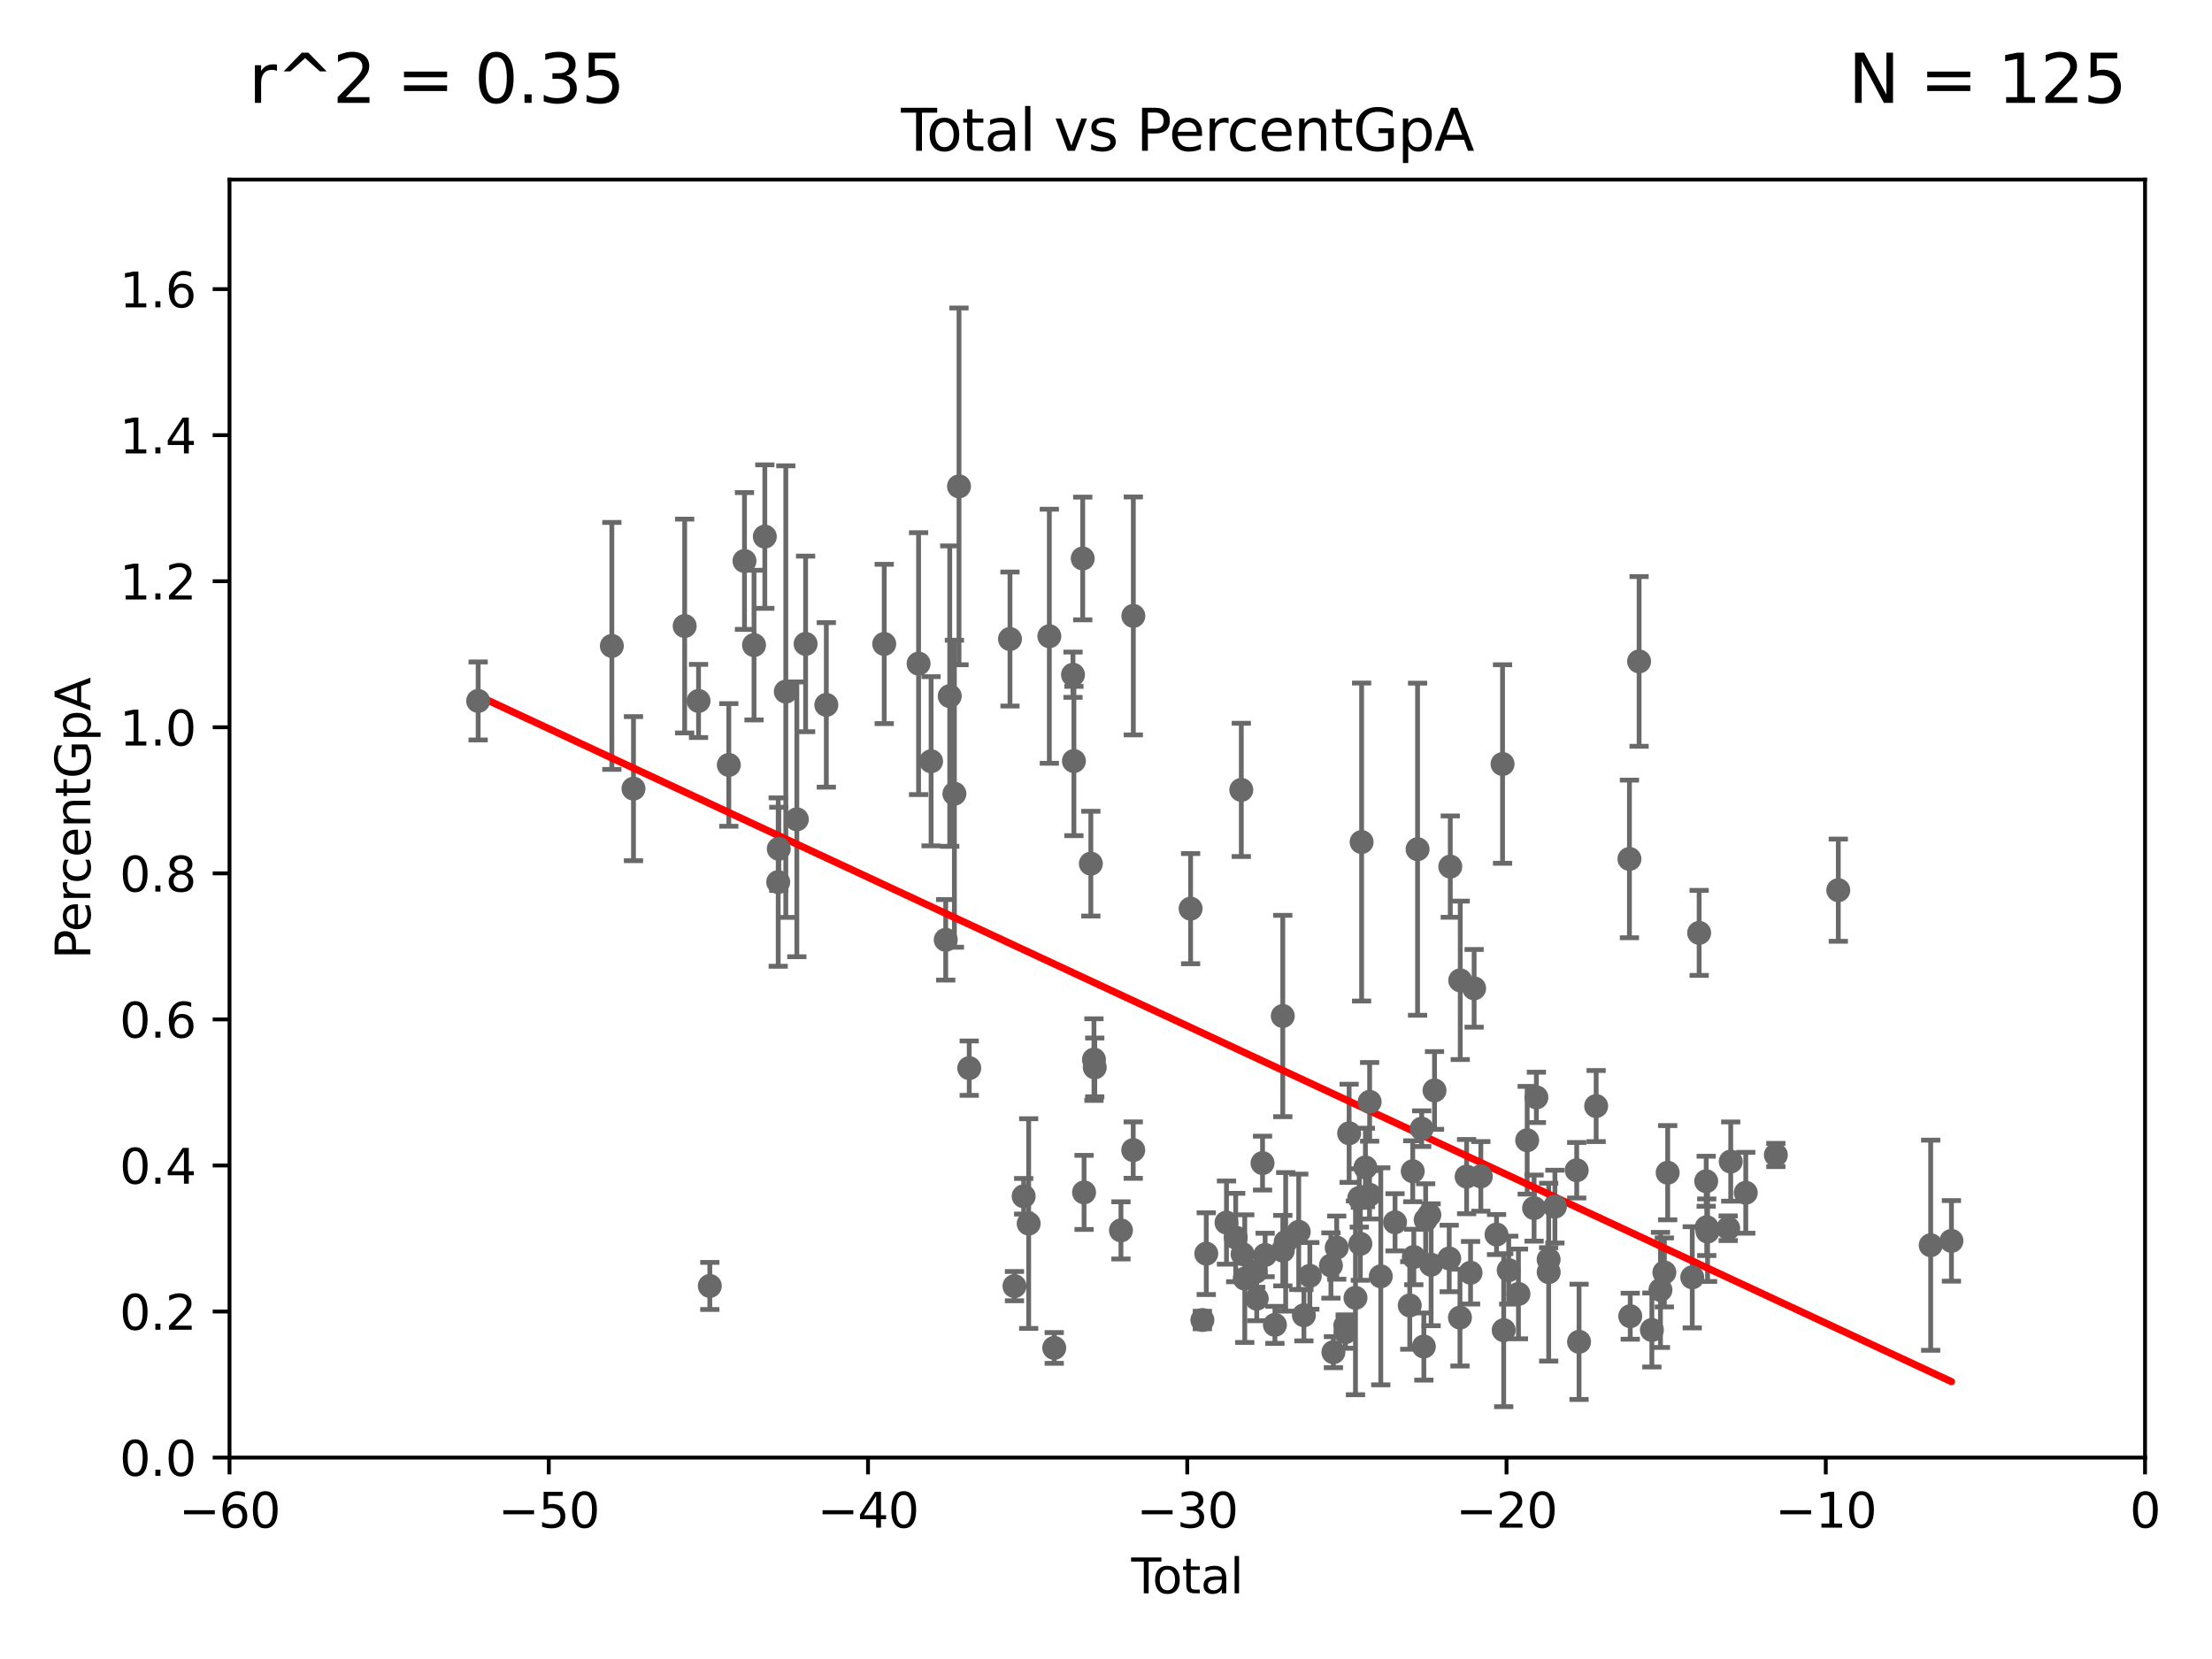 <?xml version="1.0" encoding="utf-8" standalone="no"?>
<!DOCTYPE svg PUBLIC "-//W3C//DTD SVG 1.1//EN"
  "http://www.w3.org/Graphics/SVG/1.1/DTD/svg11.dtd">
<svg xmlns:xlink="http://www.w3.org/1999/xlink" width="460.8pt" height="345.6pt" viewBox="0 0 460.8 345.6" xmlns="http://www.w3.org/2000/svg" version="1.1">
 <defs>
  <style type="text/css">*{stroke-linejoin: round; stroke-linecap: butt}</style>
 </defs>
 <g id="figure_1">
  <g id="patch_1">
   <path d="M 0 345.6 
L 460.8 345.6 
L 460.8 0 
L 0 0 
z
" style="fill: #ffffff"/>
  </g>
  <g id="axes_1">
   <g id="patch_2">
    <path d="M 47.81 303.64 
L 446.85 303.64 
L 446.85 37.411 
L 47.81 37.411 
z
" style="fill: #ffffff"/>
   </g>
   <g id="PathCollection_1">
    <defs>
     <path id="m2aebce0b56" d="M 0 1.118 
C 0.297 1.118 0.581 1 0.791 0.791 
C 1 0.581 1.118 0.297 1.118 0 
C 1.118 -0.297 1 -0.581 0.791 -0.791 
C 0.581 -1 0.297 -1.118 0 -1.118 
C -0.297 -1.118 -0.581 -1 -0.791 -0.791 
C -1 -0.581 -1.118 -0.297 -1.118 0 
C -1.118 0.297 -1 0.581 -0.791 0.791 
C -0.581 1 -0.297 1.118 0 1.118 
z
" style="stroke: #696969"/>
    </defs>
    <g clip-path="url(#p53e48964a3)">
     <use xlink:href="#m2aebce0b56" x="99.609" y="146.023" style="fill: #696969; stroke: #696969"/>
     <use xlink:href="#m2aebce0b56" x="280.25" y="276.143" style="fill: #696969; stroke: #696969"/>
     <use xlink:href="#m2aebce0b56" x="280.278" y="277.51" style="fill: #696969; stroke: #696969"/>
     <use xlink:href="#m2aebce0b56" x="281.05" y="236.087" style="fill: #696969; stroke: #696969"/>
     <use xlink:href="#m2aebce0b56" x="282.373" y="270.364" style="fill: #696969; stroke: #696969"/>
     <use xlink:href="#m2aebce0b56" x="283.166" y="249.55" style="fill: #696969; stroke: #696969"/>
     <use xlink:href="#m2aebce0b56" x="283.383" y="259.109" style="fill: #696969; stroke: #696969"/>
     <use xlink:href="#m2aebce0b56" x="283.649" y="175.412" style="fill: #696969; stroke: #696969"/>
     <use xlink:href="#m2aebce0b56" x="284.442" y="243.2" style="fill: #696969; stroke: #696969"/>
     <use xlink:href="#m2aebce0b56" x="278.462" y="259.906" style="fill: #696969; stroke: #696969"/>
     <use xlink:href="#m2aebce0b56" x="285.295" y="248.893" style="fill: #696969; stroke: #696969"/>
     <use xlink:href="#m2aebce0b56" x="287.642" y="265.881" style="fill: #696969; stroke: #696969"/>
     <use xlink:href="#m2aebce0b56" x="290.613" y="254.624" style="fill: #696969; stroke: #696969"/>
     <use xlink:href="#m2aebce0b56" x="293.677" y="271.948" style="fill: #696969; stroke: #696969"/>
     <use xlink:href="#m2aebce0b56" x="294.3" y="243.994" style="fill: #696969; stroke: #696969"/>
     <use xlink:href="#m2aebce0b56" x="294.523" y="261.855" style="fill: #696969; stroke: #696969"/>
     <use xlink:href="#m2aebce0b56" x="295.305" y="176.907" style="fill: #696969; stroke: #696969"/>
     <use xlink:href="#m2aebce0b56" x="296.168" y="235.122" style="fill: #696969; stroke: #696969"/>
     <use xlink:href="#m2aebce0b56" x="296.615" y="280.507" style="fill: #696969; stroke: #696969"/>
     <use xlink:href="#m2aebce0b56" x="285.321" y="229.535" style="fill: #696969; stroke: #696969"/>
     <use xlink:href="#m2aebce0b56" x="296.989" y="254.119" style="fill: #696969; stroke: #696969"/>
     <use xlink:href="#m2aebce0b56" x="277.775" y="281.684" style="fill: #696969; stroke: #696969"/>
     <use xlink:href="#m2aebce0b56" x="272.861" y="265.787" style="fill: #696969; stroke: #696969"/>
     <use xlink:href="#m2aebce0b56" x="248.025" y="189.289" style="fill: #696969; stroke: #696969"/>
     <use xlink:href="#m2aebce0b56" x="250.477" y="274.983" style="fill: #696969; stroke: #696969"/>
     <use xlink:href="#m2aebce0b56" x="251.288" y="261.161" style="fill: #696969; stroke: #696969"/>
     <use xlink:href="#m2aebce0b56" x="255.501" y="254.685" style="fill: #696969; stroke: #696969"/>
     <use xlink:href="#m2aebce0b56" x="257.419" y="257.801" style="fill: #696969; stroke: #696969"/>
     <use xlink:href="#m2aebce0b56" x="258.586" y="164.549" style="fill: #696969; stroke: #696969"/>
     <use xlink:href="#m2aebce0b56" x="258.858" y="261.263" style="fill: #696969; stroke: #696969"/>
     <use xlink:href="#m2aebce0b56" x="259.308" y="266.361" style="fill: #696969; stroke: #696969"/>
     <use xlink:href="#m2aebce0b56" x="277.257" y="263.628" style="fill: #696969; stroke: #696969"/>
     <use xlink:href="#m2aebce0b56" x="261.598" y="264.938" style="fill: #696969; stroke: #696969"/>
     <use xlink:href="#m2aebce0b56" x="263.01" y="242.295" style="fill: #696969; stroke: #696969"/>
     <use xlink:href="#m2aebce0b56" x="263.551" y="261.432" style="fill: #696969; stroke: #696969"/>
     <use xlink:href="#m2aebce0b56" x="265.589" y="275.993" style="fill: #696969; stroke: #696969"/>
     <use xlink:href="#m2aebce0b56" x="267.225" y="211.651" style="fill: #696969; stroke: #696969"/>
     <use xlink:href="#m2aebce0b56" x="267.235" y="260.53" style="fill: #696969; stroke: #696969"/>
     <use xlink:href="#m2aebce0b56" x="267.833" y="258.697" style="fill: #696969; stroke: #696969"/>
     <use xlink:href="#m2aebce0b56" x="270.549" y="256.607" style="fill: #696969; stroke: #696969"/>
     <use xlink:href="#m2aebce0b56" x="271.626" y="273.989" style="fill: #696969; stroke: #696969"/>
     <use xlink:href="#m2aebce0b56" x="261.801" y="270.538" style="fill: #696969; stroke: #696969"/>
     <use xlink:href="#m2aebce0b56" x="236.094" y="128.306" style="fill: #696969; stroke: #696969"/>
     <use xlink:href="#m2aebce0b56" x="297.756" y="253.072" style="fill: #696969; stroke: #696969"/>
     <use xlink:href="#m2aebce0b56" x="298.837" y="227.157" style="fill: #696969; stroke: #696969"/>
     <use xlink:href="#m2aebce0b56" x="332.508" y="230.41" style="fill: #696969; stroke: #696969"/>
     <use xlink:href="#m2aebce0b56" x="339.441" y="178.932" style="fill: #696969; stroke: #696969"/>
     <use xlink:href="#m2aebce0b56" x="339.61" y="274.189" style="fill: #696969; stroke: #696969"/>
     <use xlink:href="#m2aebce0b56" x="341.455" y="137.784" style="fill: #696969; stroke: #696969"/>
     <use xlink:href="#m2aebce0b56" x="344.116" y="277.063" style="fill: #696969; stroke: #696969"/>
     <use xlink:href="#m2aebce0b56" x="345.903" y="268.716" style="fill: #696969; stroke: #696969"/>
     <use xlink:href="#m2aebce0b56" x="346.717" y="265.07" style="fill: #696969; stroke: #696969"/>
     <use xlink:href="#m2aebce0b56" x="347.408" y="244.297" style="fill: #696969; stroke: #696969"/>
     <use xlink:href="#m2aebce0b56" x="328.946" y="279.527" style="fill: #696969; stroke: #696969"/>
     <use xlink:href="#m2aebce0b56" x="352.528" y="266.089" style="fill: #696969; stroke: #696969"/>
     <use xlink:href="#m2aebce0b56" x="355.431" y="246.077" style="fill: #696969; stroke: #696969"/>
     <use xlink:href="#m2aebce0b56" x="355.544" y="255.653" style="fill: #696969; stroke: #696969"/>
     <use xlink:href="#m2aebce0b56" x="355.717" y="256.559" style="fill: #696969; stroke: #696969"/>
     <use xlink:href="#m2aebce0b56" x="360.012" y="255.861" style="fill: #696969; stroke: #696969"/>
     <use xlink:href="#m2aebce0b56" x="360.543" y="241.976" style="fill: #696969; stroke: #696969"/>
     <use xlink:href="#m2aebce0b56" x="363.675" y="248.475" style="fill: #696969; stroke: #696969"/>
     <use xlink:href="#m2aebce0b56" x="369.942" y="240.605" style="fill: #696969; stroke: #696969"/>
     <use xlink:href="#m2aebce0b56" x="382.95" y="185.44" style="fill: #696969; stroke: #696969"/>
     <use xlink:href="#m2aebce0b56" x="353.963" y="194.335" style="fill: #696969; stroke: #696969"/>
     <use xlink:href="#m2aebce0b56" x="298.125" y="263.474" style="fill: #696969; stroke: #696969"/>
     <use xlink:href="#m2aebce0b56" x="328.459" y="243.782" style="fill: #696969; stroke: #696969"/>
     <use xlink:href="#m2aebce0b56" x="322.621" y="265.011" style="fill: #696969; stroke: #696969"/>
     <use xlink:href="#m2aebce0b56" x="301.899" y="262.162" style="fill: #696969; stroke: #696969"/>
     <use xlink:href="#m2aebce0b56" x="302.122" y="180.528" style="fill: #696969; stroke: #696969"/>
     <use xlink:href="#m2aebce0b56" x="402.196" y="259.403" style="fill: #696969; stroke: #696969"/>
     <use xlink:href="#m2aebce0b56" x="304.138" y="274.479" style="fill: #696969; stroke: #696969"/>
     <use xlink:href="#m2aebce0b56" x="304.195" y="204.223" style="fill: #696969; stroke: #696969"/>
     <use xlink:href="#m2aebce0b56" x="305.523" y="245.103" style="fill: #696969; stroke: #696969"/>
     <use xlink:href="#m2aebce0b56" x="306.344" y="265.133" style="fill: #696969; stroke: #696969"/>
     <use xlink:href="#m2aebce0b56" x="307.087" y="205.885" style="fill: #696969; stroke: #696969"/>
     <use xlink:href="#m2aebce0b56" x="323.918" y="251.362" style="fill: #696969; stroke: #696969"/>
     <use xlink:href="#m2aebce0b56" x="308.484" y="245.06" style="fill: #696969; stroke: #696969"/>
     <use xlink:href="#m2aebce0b56" x="313.009" y="159.157" style="fill: #696969; stroke: #696969"/>
     <use xlink:href="#m2aebce0b56" x="313.249" y="277.104" style="fill: #696969; stroke: #696969"/>
     <use xlink:href="#m2aebce0b56" x="314.291" y="264.592" style="fill: #696969; stroke: #696969"/>
     <use xlink:href="#m2aebce0b56" x="316.32" y="269.553" style="fill: #696969; stroke: #696969"/>
     <use xlink:href="#m2aebce0b56" x="318.14" y="237.535" style="fill: #696969; stroke: #696969"/>
     <use xlink:href="#m2aebce0b56" x="319.578" y="251.665" style="fill: #696969; stroke: #696969"/>
     <use xlink:href="#m2aebce0b56" x="320.057" y="228.604" style="fill: #696969; stroke: #696969"/>
     <use xlink:href="#m2aebce0b56" x="322.608" y="262.382" style="fill: #696969; stroke: #696969"/>
     <use xlink:href="#m2aebce0b56" x="311.754" y="257.177" style="fill: #696969; stroke: #696969"/>
     <use xlink:href="#m2aebce0b56" x="236.072" y="239.589" style="fill: #696969; stroke: #696969"/>
     <use xlink:href="#m2aebce0b56" x="406.521" y="258.498" style="fill: #696969; stroke: #696969"/>
     <use xlink:href="#m2aebce0b56" x="225.83" y="248.395" style="fill: #696969; stroke: #696969"/>
     <use xlink:href="#m2aebce0b56" x="167.825" y="134.138" style="fill: #696969; stroke: #696969"/>
     <use xlink:href="#m2aebce0b56" x="172.138" y="146.84" style="fill: #696969; stroke: #696969"/>
     <use xlink:href="#m2aebce0b56" x="228.057" y="222.361" style="fill: #696969; stroke: #696969"/>
     <use xlink:href="#m2aebce0b56" x="184.2" y="134.145" style="fill: #696969; stroke: #696969"/>
     <use xlink:href="#m2aebce0b56" x="227.89" y="220.733" style="fill: #696969; stroke: #696969"/>
     <use xlink:href="#m2aebce0b56" x="227.243" y="179.917" style="fill: #696969; stroke: #696969"/>
     <use xlink:href="#m2aebce0b56" x="225.55" y="116.343" style="fill: #696969; stroke: #696969"/>
     <use xlink:href="#m2aebce0b56" x="191.357" y="138.247" style="fill: #696969; stroke: #696969"/>
     <use xlink:href="#m2aebce0b56" x="223.717" y="158.536" style="fill: #696969; stroke: #696969"/>
     <use xlink:href="#m2aebce0b56" x="193.963" y="158.583" style="fill: #696969; stroke: #696969"/>
     <use xlink:href="#m2aebce0b56" x="223.525" y="140.558" style="fill: #696969; stroke: #696969"/>
     <use xlink:href="#m2aebce0b56" x="197.012" y="195.783" style="fill: #696969; stroke: #696969"/>
     <use xlink:href="#m2aebce0b56" x="197.85" y="145.015" style="fill: #696969; stroke: #696969"/>
     <use xlink:href="#m2aebce0b56" x="198.819" y="165.344" style="fill: #696969; stroke: #696969"/>
     <use xlink:href="#m2aebce0b56" x="199.778" y="101.32" style="fill: #696969; stroke: #696969"/>
     <use xlink:href="#m2aebce0b56" x="219.616" y="280.8" style="fill: #696969; stroke: #696969"/>
     <use xlink:href="#m2aebce0b56" x="201.91" y="222.514" style="fill: #696969; stroke: #696969"/>
     <use xlink:href="#m2aebce0b56" x="218.597" y="132.539" style="fill: #696969; stroke: #696969"/>
     <use xlink:href="#m2aebce0b56" x="214.294" y="254.892" style="fill: #696969; stroke: #696969"/>
     <use xlink:href="#m2aebce0b56" x="213.249" y="249.206" style="fill: #696969; stroke: #696969"/>
     <use xlink:href="#m2aebce0b56" x="211.335" y="267.923" style="fill: #696969; stroke: #696969"/>
     <use xlink:href="#m2aebce0b56" x="165.997" y="170.684" style="fill: #696969; stroke: #696969"/>
     <use xlink:href="#m2aebce0b56" x="163.697" y="144.077" style="fill: #696969; stroke: #696969"/>
     <use xlink:href="#m2aebce0b56" x="210.397" y="133.12" style="fill: #696969; stroke: #696969"/>
     <use xlink:href="#m2aebce0b56" x="142.63" y="130.412" style="fill: #696969; stroke: #696969"/>
     <use xlink:href="#m2aebce0b56" x="155.091" y="116.865" style="fill: #696969; stroke: #696969"/>
     <use xlink:href="#m2aebce0b56" x="131.967" y="164.29" style="fill: #696969; stroke: #696969"/>
     <use xlink:href="#m2aebce0b56" x="157.076" y="134.383" style="fill: #696969; stroke: #696969"/>
     <use xlink:href="#m2aebce0b56" x="145.52" y="146.024" style="fill: #696969; stroke: #696969"/>
     <use xlink:href="#m2aebce0b56" x="127.46" y="134.556" style="fill: #696969; stroke: #696969"/>
     <use xlink:href="#m2aebce0b56" x="151.826" y="159.35" style="fill: #696969; stroke: #696969"/>
     <use xlink:href="#m2aebce0b56" x="162.236" y="176.832" style="fill: #696969; stroke: #696969"/>
     <use xlink:href="#m2aebce0b56" x="233.516" y="256.313" style="fill: #696969; stroke: #696969"/>
     <use xlink:href="#m2aebce0b56" x="159.326" y="111.783" style="fill: #696969; stroke: #696969"/>
     <use xlink:href="#m2aebce0b56" x="162.114" y="183.753" style="fill: #696969; stroke: #696969"/>
     <use xlink:href="#m2aebce0b56" x="147.867" y="267.887" style="fill: #696969; stroke: #696969"/>
    </g>
   </g>
   <g id="matplotlib.axis_1">
    <g id="xtick_1">
     <g id="line2d_1">
      <defs>
       <path id="m49ec9e63f7" d="M 0 0 
L 0 3.5 
" style="stroke: #000000; stroke-width: 0.8"/>
      </defs>
      <g>
       <use xlink:href="#m49ec9e63f7" x="47.81" y="303.64" style="stroke: #000000; stroke-width: 0.8"/>
      </g>
     </g>
     <g id="text_1">
      <!-- −60 -->
      <g transform="translate(37.258 318.238)scale(0.1 -0.1)">
       <defs>
        <path id="DejaVuSans-2212" d="M 678 2272 
L 4684 2272 
L 4684 1741 
L 678 1741 
L 678 2272 
z
" transform="scale(0.016)"/>
        <path id="DejaVuSans-36" d="M 2113 2584 
Q 1688 2584 1439 2293 
Q 1191 2003 1191 1497 
Q 1191 994 1439 701 
Q 1688 409 2113 409 
Q 2538 409 2786 701 
Q 3034 994 3034 1497 
Q 3034 2003 2786 2293 
Q 2538 2584 2113 2584 
z
M 3366 4563 
L 3366 3988 
Q 3128 4100 2886 4159 
Q 2644 4219 2406 4219 
Q 1781 4219 1451 3797 
Q 1122 3375 1075 2522 
Q 1259 2794 1537 2939 
Q 1816 3084 2150 3084 
Q 2853 3084 3261 2657 
Q 3669 2231 3669 1497 
Q 3669 778 3244 343 
Q 2819 -91 2113 -91 
Q 1303 -91 875 529 
Q 447 1150 447 2328 
Q 447 3434 972 4092 
Q 1497 4750 2381 4750 
Q 2619 4750 2861 4703 
Q 3103 4656 3366 4563 
z
" transform="scale(0.016)"/>
        <path id="DejaVuSans-30" d="M 2034 4250 
Q 1547 4250 1301 3770 
Q 1056 3291 1056 2328 
Q 1056 1369 1301 889 
Q 1547 409 2034 409 
Q 2525 409 2770 889 
Q 3016 1369 3016 2328 
Q 3016 3291 2770 3770 
Q 2525 4250 2034 4250 
z
M 2034 4750 
Q 2819 4750 3233 4129 
Q 3647 3509 3647 2328 
Q 3647 1150 3233 529 
Q 2819 -91 2034 -91 
Q 1250 -91 836 529 
Q 422 1150 422 2328 
Q 422 3509 836 4129 
Q 1250 4750 2034 4750 
z
" transform="scale(0.016)"/>
       </defs>
       <use xlink:href="#DejaVuSans-2212"/>
       <use xlink:href="#DejaVuSans-36" x="83.789"/>
       <use xlink:href="#DejaVuSans-30" x="147.412"/>
      </g>
     </g>
    </g>
    <g id="xtick_2">
     <g id="line2d_2">
      <g>
       <use xlink:href="#m49ec9e63f7" x="114.317" y="303.64" style="stroke: #000000; stroke-width: 0.8"/>
      </g>
     </g>
     <g id="text_2">
      <!-- −50 -->
      <g transform="translate(103.764 318.238)scale(0.1 -0.1)">
       <defs>
        <path id="DejaVuSans-35" d="M 691 4666 
L 3169 4666 
L 3169 4134 
L 1269 4134 
L 1269 2991 
Q 1406 3038 1543 3061 
Q 1681 3084 1819 3084 
Q 2600 3084 3056 2656 
Q 3513 2228 3513 1497 
Q 3513 744 3044 326 
Q 2575 -91 1722 -91 
Q 1428 -91 1123 -41 
Q 819 9 494 109 
L 494 744 
Q 775 591 1075 516 
Q 1375 441 1709 441 
Q 2250 441 2565 725 
Q 2881 1009 2881 1497 
Q 2881 1984 2565 2268 
Q 2250 2553 1709 2553 
Q 1456 2553 1204 2497 
Q 953 2441 691 2322 
L 691 4666 
z
" transform="scale(0.016)"/>
       </defs>
       <use xlink:href="#DejaVuSans-2212"/>
       <use xlink:href="#DejaVuSans-35" x="83.789"/>
       <use xlink:href="#DejaVuSans-30" x="147.412"/>
      </g>
     </g>
    </g>
    <g id="xtick_3">
     <g id="line2d_3">
      <g>
       <use xlink:href="#m49ec9e63f7" x="180.823" y="303.64" style="stroke: #000000; stroke-width: 0.8"/>
      </g>
     </g>
     <g id="text_3">
      <!-- −40 -->
      <g transform="translate(170.271 318.238)scale(0.1 -0.1)">
       <defs>
        <path id="DejaVuSans-34" d="M 2419 4116 
L 825 1625 
L 2419 1625 
L 2419 4116 
z
M 2253 4666 
L 3047 4666 
L 3047 1625 
L 3713 1625 
L 3713 1100 
L 3047 1100 
L 3047 0 
L 2419 0 
L 2419 1100 
L 313 1100 
L 313 1709 
L 2253 4666 
z
" transform="scale(0.016)"/>
       </defs>
       <use xlink:href="#DejaVuSans-2212"/>
       <use xlink:href="#DejaVuSans-34" x="83.789"/>
       <use xlink:href="#DejaVuSans-30" x="147.412"/>
      </g>
     </g>
    </g>
    <g id="xtick_4">
     <g id="line2d_4">
      <g>
       <use xlink:href="#m49ec9e63f7" x="247.33" y="303.64" style="stroke: #000000; stroke-width: 0.8"/>
      </g>
     </g>
     <g id="text_4">
      <!-- −30 -->
      <g transform="translate(236.778 318.238)scale(0.1 -0.1)">
       <defs>
        <path id="DejaVuSans-33" d="M 2597 2516 
Q 3050 2419 3304 2112 
Q 3559 1806 3559 1356 
Q 3559 666 3084 287 
Q 2609 -91 1734 -91 
Q 1441 -91 1130 -33 
Q 819 25 488 141 
L 488 750 
Q 750 597 1062 519 
Q 1375 441 1716 441 
Q 2309 441 2620 675 
Q 2931 909 2931 1356 
Q 2931 1769 2642 2001 
Q 2353 2234 1838 2234 
L 1294 2234 
L 1294 2753 
L 1863 2753 
Q 2328 2753 2575 2939 
Q 2822 3125 2822 3475 
Q 2822 3834 2567 4026 
Q 2313 4219 1838 4219 
Q 1578 4219 1281 4162 
Q 984 4106 628 3988 
L 628 4550 
Q 988 4650 1302 4700 
Q 1616 4750 1894 4750 
Q 2613 4750 3031 4423 
Q 3450 4097 3450 3541 
Q 3450 3153 3228 2886 
Q 3006 2619 2597 2516 
z
" transform="scale(0.016)"/>
       </defs>
       <use xlink:href="#DejaVuSans-2212"/>
       <use xlink:href="#DejaVuSans-33" x="83.789"/>
       <use xlink:href="#DejaVuSans-30" x="147.412"/>
      </g>
     </g>
    </g>
    <g id="xtick_5">
     <g id="line2d_5">
      <g>
       <use xlink:href="#m49ec9e63f7" x="313.837" y="303.64" style="stroke: #000000; stroke-width: 0.8"/>
      </g>
     </g>
     <g id="text_5">
      <!-- −20 -->
      <g transform="translate(303.284 318.238)scale(0.1 -0.1)">
       <defs>
        <path id="DejaVuSans-32" d="M 1228 531 
L 3431 531 
L 3431 0 
L 469 0 
L 469 531 
Q 828 903 1448 1529 
Q 2069 2156 2228 2338 
Q 2531 2678 2651 2914 
Q 2772 3150 2772 3378 
Q 2772 3750 2511 3984 
Q 2250 4219 1831 4219 
Q 1534 4219 1204 4116 
Q 875 4013 500 3803 
L 500 4441 
Q 881 4594 1212 4672 
Q 1544 4750 1819 4750 
Q 2544 4750 2975 4387 
Q 3406 4025 3406 3419 
Q 3406 3131 3298 2873 
Q 3191 2616 2906 2266 
Q 2828 2175 2409 1742 
Q 1991 1309 1228 531 
z
" transform="scale(0.016)"/>
       </defs>
       <use xlink:href="#DejaVuSans-2212"/>
       <use xlink:href="#DejaVuSans-32" x="83.789"/>
       <use xlink:href="#DejaVuSans-30" x="147.412"/>
      </g>
     </g>
    </g>
    <g id="xtick_6">
     <g id="line2d_6">
      <g>
       <use xlink:href="#m49ec9e63f7" x="380.343" y="303.64" style="stroke: #000000; stroke-width: 0.8"/>
      </g>
     </g>
     <g id="text_6">
      <!-- −10 -->
      <g transform="translate(369.791 318.238)scale(0.1 -0.1)">
       <defs>
        <path id="DejaVuSans-31" d="M 794 531 
L 1825 531 
L 1825 4091 
L 703 3866 
L 703 4441 
L 1819 4666 
L 2450 4666 
L 2450 531 
L 3481 531 
L 3481 0 
L 794 0 
L 794 531 
z
" transform="scale(0.016)"/>
       </defs>
       <use xlink:href="#DejaVuSans-2212"/>
       <use xlink:href="#DejaVuSans-31" x="83.789"/>
       <use xlink:href="#DejaVuSans-30" x="147.412"/>
      </g>
     </g>
    </g>
    <g id="xtick_7">
     <g id="line2d_7">
      <g>
       <use xlink:href="#m49ec9e63f7" x="446.85" y="303.64" style="stroke: #000000; stroke-width: 0.8"/>
      </g>
     </g>
     <g id="text_7">
      <!-- 0 -->
      <g transform="translate(443.669 318.238)scale(0.1 -0.1)">
       <use xlink:href="#DejaVuSans-30"/>
      </g>
     </g>
    </g>
    <g id="text_8">
     <!-- Total -->
     <g transform="translate(235.653 331.917)scale(0.1 -0.1)">
      <defs>
       <path id="DejaVuSans-54" d="M -19 4666 
L 3928 4666 
L 3928 4134 
L 2272 4134 
L 2272 0 
L 1638 0 
L 1638 4134 
L -19 4134 
L -19 4666 
z
" transform="scale(0.016)"/>
       <path id="DejaVuSans-6f" d="M 1959 3097 
Q 1497 3097 1228 2736 
Q 959 2375 959 1747 
Q 959 1119 1226 758 
Q 1494 397 1959 397 
Q 2419 397 2687 759 
Q 2956 1122 2956 1747 
Q 2956 2369 2687 2733 
Q 2419 3097 1959 3097 
z
M 1959 3584 
Q 2709 3584 3137 3096 
Q 3566 2609 3566 1747 
Q 3566 888 3137 398 
Q 2709 -91 1959 -91 
Q 1206 -91 779 398 
Q 353 888 353 1747 
Q 353 2609 779 3096 
Q 1206 3584 1959 3584 
z
" transform="scale(0.016)"/>
       <path id="DejaVuSans-74" d="M 1172 4494 
L 1172 3500 
L 2356 3500 
L 2356 3053 
L 1172 3053 
L 1172 1153 
Q 1172 725 1289 603 
Q 1406 481 1766 481 
L 2356 481 
L 2356 0 
L 1766 0 
Q 1100 0 847 248 
Q 594 497 594 1153 
L 594 3053 
L 172 3053 
L 172 3500 
L 594 3500 
L 594 4494 
L 1172 4494 
z
" transform="scale(0.016)"/>
       <path id="DejaVuSans-61" d="M 2194 1759 
Q 1497 1759 1228 1600 
Q 959 1441 959 1056 
Q 959 750 1161 570 
Q 1363 391 1709 391 
Q 2188 391 2477 730 
Q 2766 1069 2766 1631 
L 2766 1759 
L 2194 1759 
z
M 3341 1997 
L 3341 0 
L 2766 0 
L 2766 531 
Q 2569 213 2275 61 
Q 1981 -91 1556 -91 
Q 1019 -91 701 211 
Q 384 513 384 1019 
Q 384 1609 779 1909 
Q 1175 2209 1959 2209 
L 2766 2209 
L 2766 2266 
Q 2766 2663 2505 2880 
Q 2244 3097 1772 3097 
Q 1472 3097 1187 3025 
Q 903 2953 641 2809 
L 641 3341 
Q 956 3463 1253 3523 
Q 1550 3584 1831 3584 
Q 2591 3584 2966 3190 
Q 3341 2797 3341 1997 
z
" transform="scale(0.016)"/>
       <path id="DejaVuSans-6c" d="M 603 4863 
L 1178 4863 
L 1178 0 
L 603 0 
L 603 4863 
z
" transform="scale(0.016)"/>
      </defs>
      <use xlink:href="#DejaVuSans-54"/>
      <use xlink:href="#DejaVuSans-6f" x="44.084"/>
      <use xlink:href="#DejaVuSans-74" x="105.266"/>
      <use xlink:href="#DejaVuSans-61" x="144.475"/>
      <use xlink:href="#DejaVuSans-6c" x="205.754"/>
     </g>
    </g>
   </g>
   <g id="matplotlib.axis_2">
    <g id="ytick_1">
     <g id="line2d_8">
      <defs>
       <path id="m1bbd44d0a1" d="M 0 0 
L -3.5 0 
" style="stroke: #000000; stroke-width: 0.8"/>
      </defs>
      <g>
       <use xlink:href="#m1bbd44d0a1" x="47.81" y="303.64" style="stroke: #000000; stroke-width: 0.8"/>
      </g>
     </g>
     <g id="text_9">
      <!-- 0.0 -->
      <g transform="translate(24.907 307.439)scale(0.1 -0.1)">
       <defs>
        <path id="DejaVuSans-2e" d="M 684 794 
L 1344 794 
L 1344 0 
L 684 0 
L 684 794 
z
" transform="scale(0.016)"/>
       </defs>
       <use xlink:href="#DejaVuSans-30"/>
       <use xlink:href="#DejaVuSans-2e" x="63.623"/>
       <use xlink:href="#DejaVuSans-30" x="95.41"/>
      </g>
     </g>
    </g>
    <g id="ytick_2">
     <g id="line2d_9">
      <g>
       <use xlink:href="#m1bbd44d0a1" x="47.81" y="273.214" style="stroke: #000000; stroke-width: 0.8"/>
      </g>
     </g>
     <g id="text_10">
      <!-- 0.2 -->
      <g transform="translate(24.907 277.013)scale(0.1 -0.1)">
       <use xlink:href="#DejaVuSans-30"/>
       <use xlink:href="#DejaVuSans-2e" x="63.623"/>
       <use xlink:href="#DejaVuSans-32" x="95.41"/>
      </g>
     </g>
    </g>
    <g id="ytick_3">
     <g id="line2d_10">
      <g>
       <use xlink:href="#m1bbd44d0a1" x="47.81" y="242.788" style="stroke: #000000; stroke-width: 0.8"/>
      </g>
     </g>
     <g id="text_11">
      <!-- 0.4 -->
      <g transform="translate(24.907 246.587)scale(0.1 -0.1)">
       <use xlink:href="#DejaVuSans-30"/>
       <use xlink:href="#DejaVuSans-2e" x="63.623"/>
       <use xlink:href="#DejaVuSans-34" x="95.41"/>
      </g>
     </g>
    </g>
    <g id="ytick_4">
     <g id="line2d_11">
      <g>
       <use xlink:href="#m1bbd44d0a1" x="47.81" y="212.362" style="stroke: #000000; stroke-width: 0.8"/>
      </g>
     </g>
     <g id="text_12">
      <!-- 0.6 -->
      <g transform="translate(24.907 216.161)scale(0.1 -0.1)">
       <use xlink:href="#DejaVuSans-30"/>
       <use xlink:href="#DejaVuSans-2e" x="63.623"/>
       <use xlink:href="#DejaVuSans-36" x="95.41"/>
      </g>
     </g>
    </g>
    <g id="ytick_5">
     <g id="line2d_12">
      <g>
       <use xlink:href="#m1bbd44d0a1" x="47.81" y="181.935" style="stroke: #000000; stroke-width: 0.8"/>
      </g>
     </g>
     <g id="text_13">
      <!-- 0.8 -->
      <g transform="translate(24.907 185.735)scale(0.1 -0.1)">
       <defs>
        <path id="DejaVuSans-38" d="M 2034 2216 
Q 1584 2216 1326 1975 
Q 1069 1734 1069 1313 
Q 1069 891 1326 650 
Q 1584 409 2034 409 
Q 2484 409 2743 651 
Q 3003 894 3003 1313 
Q 3003 1734 2745 1975 
Q 2488 2216 2034 2216 
z
M 1403 2484 
Q 997 2584 770 2862 
Q 544 3141 544 3541 
Q 544 4100 942 4425 
Q 1341 4750 2034 4750 
Q 2731 4750 3128 4425 
Q 3525 4100 3525 3541 
Q 3525 3141 3298 2862 
Q 3072 2584 2669 2484 
Q 3125 2378 3379 2068 
Q 3634 1759 3634 1313 
Q 3634 634 3220 271 
Q 2806 -91 2034 -91 
Q 1263 -91 848 271 
Q 434 634 434 1313 
Q 434 1759 690 2068 
Q 947 2378 1403 2484 
z
M 1172 3481 
Q 1172 3119 1398 2916 
Q 1625 2713 2034 2713 
Q 2441 2713 2670 2916 
Q 2900 3119 2900 3481 
Q 2900 3844 2670 4047 
Q 2441 4250 2034 4250 
Q 1625 4250 1398 4047 
Q 1172 3844 1172 3481 
z
" transform="scale(0.016)"/>
       </defs>
       <use xlink:href="#DejaVuSans-30"/>
       <use xlink:href="#DejaVuSans-2e" x="63.623"/>
       <use xlink:href="#DejaVuSans-38" x="95.41"/>
      </g>
     </g>
    </g>
    <g id="ytick_6">
     <g id="line2d_13">
      <g>
       <use xlink:href="#m1bbd44d0a1" x="47.81" y="151.509" style="stroke: #000000; stroke-width: 0.8"/>
      </g>
     </g>
     <g id="text_14">
      <!-- 1.0 -->
      <g transform="translate(24.907 155.308)scale(0.1 -0.1)">
       <use xlink:href="#DejaVuSans-31"/>
       <use xlink:href="#DejaVuSans-2e" x="63.623"/>
       <use xlink:href="#DejaVuSans-30" x="95.41"/>
      </g>
     </g>
    </g>
    <g id="ytick_7">
     <g id="line2d_14">
      <g>
       <use xlink:href="#m1bbd44d0a1" x="47.81" y="121.083" style="stroke: #000000; stroke-width: 0.8"/>
      </g>
     </g>
     <g id="text_15">
      <!-- 1.2 -->
      <g transform="translate(24.907 124.882)scale(0.1 -0.1)">
       <use xlink:href="#DejaVuSans-31"/>
       <use xlink:href="#DejaVuSans-2e" x="63.623"/>
       <use xlink:href="#DejaVuSans-32" x="95.41"/>
      </g>
     </g>
    </g>
    <g id="ytick_8">
     <g id="line2d_15">
      <g>
       <use xlink:href="#m1bbd44d0a1" x="47.81" y="90.657" style="stroke: #000000; stroke-width: 0.8"/>
      </g>
     </g>
     <g id="text_16">
      <!-- 1.4 -->
      <g transform="translate(24.907 94.456)scale(0.1 -0.1)">
       <use xlink:href="#DejaVuSans-31"/>
       <use xlink:href="#DejaVuSans-2e" x="63.623"/>
       <use xlink:href="#DejaVuSans-34" x="95.41"/>
      </g>
     </g>
    </g>
    <g id="ytick_9">
     <g id="line2d_16">
      <g>
       <use xlink:href="#m1bbd44d0a1" x="47.81" y="60.231" style="stroke: #000000; stroke-width: 0.8"/>
      </g>
     </g>
     <g id="text_17">
      <!-- 1.6 -->
      <g transform="translate(24.907 64.03)scale(0.1 -0.1)">
       <use xlink:href="#DejaVuSans-31"/>
       <use xlink:href="#DejaVuSans-2e" x="63.623"/>
       <use xlink:href="#DejaVuSans-36" x="95.41"/>
      </g>
     </g>
    </g>
    <g id="text_18">
     <!-- PercentGpA -->
     <g transform="translate(18.827 199.802)rotate(-90)scale(0.1 -0.1)">
      <defs>
       <path id="DejaVuSans-50" d="M 1259 4147 
L 1259 2394 
L 2053 2394 
Q 2494 2394 2734 2622 
Q 2975 2850 2975 3272 
Q 2975 3691 2734 3919 
Q 2494 4147 2053 4147 
L 1259 4147 
z
M 628 4666 
L 2053 4666 
Q 2838 4666 3239 4311 
Q 3641 3956 3641 3272 
Q 3641 2581 3239 2228 
Q 2838 1875 2053 1875 
L 1259 1875 
L 1259 0 
L 628 0 
L 628 4666 
z
" transform="scale(0.016)"/>
       <path id="DejaVuSans-65" d="M 3597 1894 
L 3597 1613 
L 953 1613 
Q 991 1019 1311 708 
Q 1631 397 2203 397 
Q 2534 397 2845 478 
Q 3156 559 3463 722 
L 3463 178 
Q 3153 47 2828 -22 
Q 2503 -91 2169 -91 
Q 1331 -91 842 396 
Q 353 884 353 1716 
Q 353 2575 817 3079 
Q 1281 3584 2069 3584 
Q 2775 3584 3186 3129 
Q 3597 2675 3597 1894 
z
M 3022 2063 
Q 3016 2534 2758 2815 
Q 2500 3097 2075 3097 
Q 1594 3097 1305 2825 
Q 1016 2553 972 2059 
L 3022 2063 
z
" transform="scale(0.016)"/>
       <path id="DejaVuSans-72" d="M 2631 2963 
Q 2534 3019 2420 3045 
Q 2306 3072 2169 3072 
Q 1681 3072 1420 2755 
Q 1159 2438 1159 1844 
L 1159 0 
L 581 0 
L 581 3500 
L 1159 3500 
L 1159 2956 
Q 1341 3275 1631 3429 
Q 1922 3584 2338 3584 
Q 2397 3584 2469 3576 
Q 2541 3569 2628 3553 
L 2631 2963 
z
" transform="scale(0.016)"/>
       <path id="DejaVuSans-63" d="M 3122 3366 
L 3122 2828 
Q 2878 2963 2633 3030 
Q 2388 3097 2138 3097 
Q 1578 3097 1268 2742 
Q 959 2388 959 1747 
Q 959 1106 1268 751 
Q 1578 397 2138 397 
Q 2388 397 2633 464 
Q 2878 531 3122 666 
L 3122 134 
Q 2881 22 2623 -34 
Q 2366 -91 2075 -91 
Q 1284 -91 818 406 
Q 353 903 353 1747 
Q 353 2603 823 3093 
Q 1294 3584 2113 3584 
Q 2378 3584 2631 3529 
Q 2884 3475 3122 3366 
z
" transform="scale(0.016)"/>
       <path id="DejaVuSans-6e" d="M 3513 2113 
L 3513 0 
L 2938 0 
L 2938 2094 
Q 2938 2591 2744 2837 
Q 2550 3084 2163 3084 
Q 1697 3084 1428 2787 
Q 1159 2491 1159 1978 
L 1159 0 
L 581 0 
L 581 3500 
L 1159 3500 
L 1159 2956 
Q 1366 3272 1645 3428 
Q 1925 3584 2291 3584 
Q 2894 3584 3203 3211 
Q 3513 2838 3513 2113 
z
" transform="scale(0.016)"/>
       <path id="DejaVuSans-47" d="M 3809 666 
L 3809 1919 
L 2778 1919 
L 2778 2438 
L 4434 2438 
L 4434 434 
Q 4069 175 3628 42 
Q 3188 -91 2688 -91 
Q 1594 -91 976 548 
Q 359 1188 359 2328 
Q 359 3472 976 4111 
Q 1594 4750 2688 4750 
Q 3144 4750 3555 4637 
Q 3966 4525 4313 4306 
L 4313 3634 
Q 3963 3931 3569 4081 
Q 3175 4231 2741 4231 
Q 1884 4231 1454 3753 
Q 1025 3275 1025 2328 
Q 1025 1384 1454 906 
Q 1884 428 2741 428 
Q 3075 428 3337 486 
Q 3600 544 3809 666 
z
" transform="scale(0.016)"/>
       <path id="DejaVuSans-70" d="M 1159 525 
L 1159 -1331 
L 581 -1331 
L 581 3500 
L 1159 3500 
L 1159 2969 
Q 1341 3281 1617 3432 
Q 1894 3584 2278 3584 
Q 2916 3584 3314 3078 
Q 3713 2572 3713 1747 
Q 3713 922 3314 415 
Q 2916 -91 2278 -91 
Q 1894 -91 1617 61 
Q 1341 213 1159 525 
z
M 3116 1747 
Q 3116 2381 2855 2742 
Q 2594 3103 2138 3103 
Q 1681 3103 1420 2742 
Q 1159 2381 1159 1747 
Q 1159 1113 1420 752 
Q 1681 391 2138 391 
Q 2594 391 2855 752 
Q 3116 1113 3116 1747 
z
" transform="scale(0.016)"/>
       <path id="DejaVuSans-41" d="M 2188 4044 
L 1331 1722 
L 3047 1722 
L 2188 4044 
z
M 1831 4666 
L 2547 4666 
L 4325 0 
L 3669 0 
L 3244 1197 
L 1141 1197 
L 716 0 
L 50 0 
L 1831 4666 
z
" transform="scale(0.016)"/>
      </defs>
      <use xlink:href="#DejaVuSans-50"/>
      <use xlink:href="#DejaVuSans-65" x="56.678"/>
      <use xlink:href="#DejaVuSans-72" x="118.201"/>
      <use xlink:href="#DejaVuSans-63" x="157.064"/>
      <use xlink:href="#DejaVuSans-65" x="212.045"/>
      <use xlink:href="#DejaVuSans-6e" x="273.568"/>
      <use xlink:href="#DejaVuSans-74" x="336.947"/>
      <use xlink:href="#DejaVuSans-47" x="376.156"/>
      <use xlink:href="#DejaVuSans-70" x="453.646"/>
      <use xlink:href="#DejaVuSans-41" x="517.123"/>
     </g>
    </g>
   </g>
   <g id="LineCollection_1">
    <path d="M 99.609 154.149 
L 99.609 137.897 
" clip-path="url(#p53e48964a3)" style="fill: none; stroke: #696969"/>
    <path d="M 280.25 278.38 
L 280.25 273.906 
" clip-path="url(#p53e48964a3)" style="fill: none; stroke: #696969"/>
    <path d="M 280.278 280.867 
L 280.278 274.153 
" clip-path="url(#p53e48964a3)" style="fill: none; stroke: #696969"/>
    <path d="M 281.05 246.314 
L 281.05 225.861 
" clip-path="url(#p53e48964a3)" style="fill: none; stroke: #696969"/>
    <path d="M 282.373 290.551 
L 282.373 250.176 
" clip-path="url(#p53e48964a3)" style="fill: none; stroke: #696969"/>
    <path d="M 283.166 255.627 
L 283.166 243.473 
" clip-path="url(#p53e48964a3)" style="fill: none; stroke: #696969"/>
    <path d="M 283.383 266.702 
L 283.383 251.515 
" clip-path="url(#p53e48964a3)" style="fill: none; stroke: #696969"/>
    <path d="M 283.649 208.531 
L 283.649 142.292 
" clip-path="url(#p53e48964a3)" style="fill: none; stroke: #696969"/>
    <path d="M 284.442 251.369 
L 284.442 235.032 
" clip-path="url(#p53e48964a3)" style="fill: none; stroke: #696969"/>
    <path d="M 278.462 266.487 
L 278.462 253.325 
" clip-path="url(#p53e48964a3)" style="fill: none; stroke: #696969"/>
    <path d="M 285.295 253.937 
L 285.295 243.85 
" clip-path="url(#p53e48964a3)" style="fill: none; stroke: #696969"/>
    <path d="M 287.642 288.487 
L 287.642 243.274 
" clip-path="url(#p53e48964a3)" style="fill: none; stroke: #696969"/>
    <path d="M 290.613 260.585 
L 290.613 248.664 
" clip-path="url(#p53e48964a3)" style="fill: none; stroke: #696969"/>
    <path d="M 293.677 281.067 
L 293.677 262.829 
" clip-path="url(#p53e48964a3)" style="fill: none; stroke: #696969"/>
    <path d="M 294.3 250.336 
L 294.3 237.652 
" clip-path="url(#p53e48964a3)" style="fill: none; stroke: #696969"/>
    <path d="M 294.523 267.628 
L 294.523 256.082 
" clip-path="url(#p53e48964a3)" style="fill: none; stroke: #696969"/>
    <path d="M 295.305 211.498 
L 295.305 142.316 
" clip-path="url(#p53e48964a3)" style="fill: none; stroke: #696969"/>
    <path d="M 296.168 238.839 
L 296.168 231.406 
" clip-path="url(#p53e48964a3)" style="fill: none; stroke: #696969"/>
    <path d="M 296.615 287.502 
L 296.615 273.513 
" clip-path="url(#p53e48964a3)" style="fill: none; stroke: #696969"/>
    <path d="M 285.321 237.731 
L 285.321 221.339 
" clip-path="url(#p53e48964a3)" style="fill: none; stroke: #696969"/>
    <path d="M 296.989 261.641 
L 296.989 246.598 
" clip-path="url(#p53e48964a3)" style="fill: none; stroke: #696969"/>
    <path d="M 277.775 284.913 
L 277.775 278.454 
" clip-path="url(#p53e48964a3)" style="fill: none; stroke: #696969"/>
    <path d="M 272.861 272.735 
L 272.861 258.839 
" clip-path="url(#p53e48964a3)" style="fill: none; stroke: #696969"/>
    <path d="M 248.025 200.762 
L 248.025 177.817 
" clip-path="url(#p53e48964a3)" style="fill: none; stroke: #696969"/>
    <path d="M 250.477 276.806 
L 250.477 273.16 
" clip-path="url(#p53e48964a3)" style="fill: none; stroke: #696969"/>
    <path d="M 251.288 269.674 
L 251.288 252.649 
" clip-path="url(#p53e48964a3)" style="fill: none; stroke: #696969"/>
    <path d="M 255.501 263.349 
L 255.501 246.021 
" clip-path="url(#p53e48964a3)" style="fill: none; stroke: #696969"/>
    <path d="M 257.419 267.006 
L 257.419 248.595 
" clip-path="url(#p53e48964a3)" style="fill: none; stroke: #696969"/>
    <path d="M 258.586 178.424 
L 258.586 150.673 
" clip-path="url(#p53e48964a3)" style="fill: none; stroke: #696969"/>
    <path d="M 258.858 262.228 
L 258.858 260.299 
" clip-path="url(#p53e48964a3)" style="fill: none; stroke: #696969"/>
    <path d="M 259.308 279.658 
L 259.308 253.064 
" clip-path="url(#p53e48964a3)" style="fill: none; stroke: #696969"/>
    <path d="M 277.257 270.424 
L 277.257 256.831 
" clip-path="url(#p53e48964a3)" style="fill: none; stroke: #696969"/>
    <path d="M 261.598 268.151 
L 261.598 261.725 
" clip-path="url(#p53e48964a3)" style="fill: none; stroke: #696969"/>
    <path d="M 263.01 247.904 
L 263.01 236.685 
" clip-path="url(#p53e48964a3)" style="fill: none; stroke: #696969"/>
    <path d="M 263.551 265.961 
L 263.551 256.903 
" clip-path="url(#p53e48964a3)" style="fill: none; stroke: #696969"/>
    <path d="M 265.589 279.847 
L 265.589 272.138 
" clip-path="url(#p53e48964a3)" style="fill: none; stroke: #696969"/>
    <path d="M 267.225 232.624 
L 267.225 190.678 
" clip-path="url(#p53e48964a3)" style="fill: none; stroke: #696969"/>
    <path d="M 267.235 267.871 
L 267.235 253.188 
" clip-path="url(#p53e48964a3)" style="fill: none; stroke: #696969"/>
    <path d="M 267.833 273.128 
L 267.833 244.266 
" clip-path="url(#p53e48964a3)" style="fill: none; stroke: #696969"/>
    <path d="M 270.549 268.626 
L 270.549 244.587 
" clip-path="url(#p53e48964a3)" style="fill: none; stroke: #696969"/>
    <path d="M 271.626 279.33 
L 271.626 268.647 
" clip-path="url(#p53e48964a3)" style="fill: none; stroke: #696969"/>
    <path d="M 261.801 275.129 
L 261.801 265.948 
" clip-path="url(#p53e48964a3)" style="fill: none; stroke: #696969"/>
    <path d="M 236.094 153.087 
L 236.094 103.525 
" clip-path="url(#p53e48964a3)" style="fill: none; stroke: #696969"/>
    <path d="M 297.756 253.951 
L 297.756 252.192 
" clip-path="url(#p53e48964a3)" style="fill: none; stroke: #696969"/>
    <path d="M 298.837 235.252 
L 298.837 219.062 
" clip-path="url(#p53e48964a3)" style="fill: none; stroke: #696969"/>
    <path d="M 332.508 237.814 
L 332.508 223.007 
" clip-path="url(#p53e48964a3)" style="fill: none; stroke: #696969"/>
    <path d="M 339.441 195.35 
L 339.441 162.514 
" clip-path="url(#p53e48964a3)" style="fill: none; stroke: #696969"/>
    <path d="M 339.61 278.981 
L 339.61 269.397 
" clip-path="url(#p53e48964a3)" style="fill: none; stroke: #696969"/>
    <path d="M 341.455 155.463 
L 341.455 120.106 
" clip-path="url(#p53e48964a3)" style="fill: none; stroke: #696969"/>
    <path d="M 344.116 284.772 
L 344.116 269.354 
" clip-path="url(#p53e48964a3)" style="fill: none; stroke: #696969"/>
    <path d="M 345.903 280.702 
L 345.903 256.729 
" clip-path="url(#p53e48964a3)" style="fill: none; stroke: #696969"/>
    <path d="M 346.717 272.261 
L 346.717 257.879 
" clip-path="url(#p53e48964a3)" style="fill: none; stroke: #696969"/>
    <path d="M 347.408 254.112 
L 347.408 234.481 
" clip-path="url(#p53e48964a3)" style="fill: none; stroke: #696969"/>
    <path d="M 328.946 291.532 
L 328.946 267.522 
" clip-path="url(#p53e48964a3)" style="fill: none; stroke: #696969"/>
    <path d="M 352.528 276.629 
L 352.528 255.55 
" clip-path="url(#p53e48964a3)" style="fill: none; stroke: #696969"/>
    <path d="M 355.431 251.288 
L 355.431 240.865 
" clip-path="url(#p53e48964a3)" style="fill: none; stroke: #696969"/>
    <path d="M 355.544 261.549 
L 355.544 249.756 
" clip-path="url(#p53e48964a3)" style="fill: none; stroke: #696969"/>
    <path d="M 355.717 266.95 
L 355.717 246.168 
" clip-path="url(#p53e48964a3)" style="fill: none; stroke: #696969"/>
    <path d="M 360.012 258.429 
L 360.012 253.294 
" clip-path="url(#p53e48964a3)" style="fill: none; stroke: #696969"/>
    <path d="M 360.543 250.226 
L 360.543 233.725 
" clip-path="url(#p53e48964a3)" style="fill: none; stroke: #696969"/>
    <path d="M 363.675 256.898 
L 363.675 240.053 
" clip-path="url(#p53e48964a3)" style="fill: none; stroke: #696969"/>
    <path d="M 369.942 243.025 
L 369.942 238.186 
" clip-path="url(#p53e48964a3)" style="fill: none; stroke: #696969"/>
    <path d="M 382.95 196.087 
L 382.95 174.793 
" clip-path="url(#p53e48964a3)" style="fill: none; stroke: #696969"/>
    <path d="M 353.963 203.19 
L 353.963 185.48 
" clip-path="url(#p53e48964a3)" style="fill: none; stroke: #696969"/>
    <path d="M 298.125 276.175 
L 298.125 250.773 
" clip-path="url(#p53e48964a3)" style="fill: none; stroke: #696969"/>
    <path d="M 328.459 249.562 
L 328.459 238.003 
" clip-path="url(#p53e48964a3)" style="fill: none; stroke: #696969"/>
    <path d="M 322.621 283.532 
L 322.621 246.489 
" clip-path="url(#p53e48964a3)" style="fill: none; stroke: #696969"/>
    <path d="M 301.899 269.087 
L 301.899 255.237 
" clip-path="url(#p53e48964a3)" style="fill: none; stroke: #696969"/>
    <path d="M 302.122 191.081 
L 302.122 169.975 
" clip-path="url(#p53e48964a3)" style="fill: none; stroke: #696969"/>
    <path d="M 402.196 281.293 
L 402.196 237.513 
" clip-path="url(#p53e48964a3)" style="fill: none; stroke: #696969"/>
    <path d="M 304.138 284.567 
L 304.138 264.391 
" clip-path="url(#p53e48964a3)" style="fill: none; stroke: #696969"/>
    <path d="M 304.195 220.726 
L 304.195 187.719 
" clip-path="url(#p53e48964a3)" style="fill: none; stroke: #696969"/>
    <path d="M 305.523 252.837 
L 305.523 237.37 
" clip-path="url(#p53e48964a3)" style="fill: none; stroke: #696969"/>
    <path d="M 306.344 271.649 
L 306.344 258.618 
" clip-path="url(#p53e48964a3)" style="fill: none; stroke: #696969"/>
    <path d="M 307.087 213.979 
L 307.087 197.792 
" clip-path="url(#p53e48964a3)" style="fill: none; stroke: #696969"/>
    <path d="M 323.918 258.945 
L 323.918 243.778 
" clip-path="url(#p53e48964a3)" style="fill: none; stroke: #696969"/>
    <path d="M 308.484 252.312 
L 308.484 237.808 
" clip-path="url(#p53e48964a3)" style="fill: none; stroke: #696969"/>
    <path d="M 313.009 179.834 
L 313.009 138.48 
" clip-path="url(#p53e48964a3)" style="fill: none; stroke: #696969"/>
    <path d="M 313.249 293.04 
L 313.249 261.167 
" clip-path="url(#p53e48964a3)" style="fill: none; stroke: #696969"/>
    <path d="M 314.291 271.668 
L 314.291 257.516 
" clip-path="url(#p53e48964a3)" style="fill: none; stroke: #696969"/>
    <path d="M 316.32 278.898 
L 316.32 260.207 
" clip-path="url(#p53e48964a3)" style="fill: none; stroke: #696969"/>
    <path d="M 318.14 248.756 
L 318.14 226.314 
" clip-path="url(#p53e48964a3)" style="fill: none; stroke: #696969"/>
    <path d="M 319.578 258.55 
L 319.578 244.779 
" clip-path="url(#p53e48964a3)" style="fill: none; stroke: #696969"/>
    <path d="M 320.057 233.85 
L 320.057 223.358 
" clip-path="url(#p53e48964a3)" style="fill: none; stroke: #696969"/>
    <path d="M 322.608 264.854 
L 322.608 259.909 
" clip-path="url(#p53e48964a3)" style="fill: none; stroke: #696969"/>
    <path d="M 311.754 261.346 
L 311.754 253.007 
" clip-path="url(#p53e48964a3)" style="fill: none; stroke: #696969"/>
    <path d="M 236.072 245.463 
L 236.072 233.714 
" clip-path="url(#p53e48964a3)" style="fill: none; stroke: #696969"/>
    <path d="M 406.521 266.892 
L 406.521 250.104 
" clip-path="url(#p53e48964a3)" style="fill: none; stroke: #696969"/>
    <path d="M 225.83 256.111 
L 225.83 240.679 
" clip-path="url(#p53e48964a3)" style="fill: none; stroke: #696969"/>
    <path d="M 167.825 152.425 
L 167.825 115.851 
" clip-path="url(#p53e48964a3)" style="fill: none; stroke: #696969"/>
    <path d="M 172.138 163.981 
L 172.138 129.699 
" clip-path="url(#p53e48964a3)" style="fill: none; stroke: #696969"/>
    <path d="M 228.057 228.483 
L 228.057 216.24 
" clip-path="url(#p53e48964a3)" style="fill: none; stroke: #696969"/>
    <path d="M 184.2 150.737 
L 184.2 117.552 
" clip-path="url(#p53e48964a3)" style="fill: none; stroke: #696969"/>
    <path d="M 227.89 229.234 
L 227.89 212.232 
" clip-path="url(#p53e48964a3)" style="fill: none; stroke: #696969"/>
    <path d="M 227.243 190.828 
L 227.243 169.005 
" clip-path="url(#p53e48964a3)" style="fill: none; stroke: #696969"/>
    <path d="M 225.55 129.124 
L 225.55 103.562 
" clip-path="url(#p53e48964a3)" style="fill: none; stroke: #696969"/>
    <path d="M 191.357 165.529 
L 191.357 110.965 
" clip-path="url(#p53e48964a3)" style="fill: none; stroke: #696969"/>
    <path d="M 223.717 174.083 
L 223.717 142.99 
" clip-path="url(#p53e48964a3)" style="fill: none; stroke: #696969"/>
    <path d="M 193.963 176.204 
L 193.963 140.961 
" clip-path="url(#p53e48964a3)" style="fill: none; stroke: #696969"/>
    <path d="M 223.525 145.275 
L 223.525 135.842 
" clip-path="url(#p53e48964a3)" style="fill: none; stroke: #696969"/>
    <path d="M 197.012 204.172 
L 197.012 187.394 
" clip-path="url(#p53e48964a3)" style="fill: none; stroke: #696969"/>
    <path d="M 197.85 176.308 
L 197.85 113.721 
" clip-path="url(#p53e48964a3)" style="fill: none; stroke: #696969"/>
    <path d="M 198.819 197.32 
L 198.819 133.368 
" clip-path="url(#p53e48964a3)" style="fill: none; stroke: #696969"/>
    <path d="M 199.778 138.481 
L 199.778 64.16 
" clip-path="url(#p53e48964a3)" style="fill: none; stroke: #696969"/>
    <path d="M 219.616 284.003 
L 219.616 277.598 
" clip-path="url(#p53e48964a3)" style="fill: none; stroke: #696969"/>
    <path d="M 201.91 228.178 
L 201.91 216.85 
" clip-path="url(#p53e48964a3)" style="fill: none; stroke: #696969"/>
    <path d="M 218.597 158.999 
L 218.597 106.079 
" clip-path="url(#p53e48964a3)" style="fill: none; stroke: #696969"/>
    <path d="M 214.294 276.729 
L 214.294 233.055 
" clip-path="url(#p53e48964a3)" style="fill: none; stroke: #696969"/>
    <path d="M 213.249 252.911 
L 213.249 245.5 
" clip-path="url(#p53e48964a3)" style="fill: none; stroke: #696969"/>
    <path d="M 211.335 270.974 
L 211.335 264.873 
" clip-path="url(#p53e48964a3)" style="fill: none; stroke: #696969"/>
    <path d="M 165.997 199.309 
L 165.997 142.06 
" clip-path="url(#p53e48964a3)" style="fill: none; stroke: #696969"/>
    <path d="M 163.697 191.113 
L 163.697 97.04 
" clip-path="url(#p53e48964a3)" style="fill: none; stroke: #696969"/>
    <path d="M 210.397 147.079 
L 210.397 119.161 
" clip-path="url(#p53e48964a3)" style="fill: none; stroke: #696969"/>
    <path d="M 142.63 152.681 
L 142.63 108.142 
" clip-path="url(#p53e48964a3)" style="fill: none; stroke: #696969"/>
    <path d="M 155.091 131.113 
L 155.091 102.616 
" clip-path="url(#p53e48964a3)" style="fill: none; stroke: #696969"/>
    <path d="M 131.967 179.301 
L 131.967 149.28 
" clip-path="url(#p53e48964a3)" style="fill: none; stroke: #696969"/>
    <path d="M 157.076 149.973 
L 157.076 118.793 
" clip-path="url(#p53e48964a3)" style="fill: none; stroke: #696969"/>
    <path d="M 145.52 153.644 
L 145.52 138.405 
" clip-path="url(#p53e48964a3)" style="fill: none; stroke: #696969"/>
    <path d="M 127.46 160.277 
L 127.46 108.836 
" clip-path="url(#p53e48964a3)" style="fill: none; stroke: #696969"/>
    <path d="M 151.826 172.123 
L 151.826 146.578 
" clip-path="url(#p53e48964a3)" style="fill: none; stroke: #696969"/>
    <path d="M 162.236 185.493 
L 162.236 168.171 
" clip-path="url(#p53e48964a3)" style="fill: none; stroke: #696969"/>
    <path d="M 233.516 262.269 
L 233.516 250.356 
" clip-path="url(#p53e48964a3)" style="fill: none; stroke: #696969"/>
    <path d="M 159.326 126.727 
L 159.326 96.838 
" clip-path="url(#p53e48964a3)" style="fill: none; stroke: #696969"/>
    <path d="M 162.114 201.29 
L 162.114 166.216 
" clip-path="url(#p53e48964a3)" style="fill: none; stroke: #696969"/>
    <path d="M 147.867 272.79 
L 147.867 262.985 
" clip-path="url(#p53e48964a3)" style="fill: none; stroke: #696969"/>
   </g>
   <g id="line2d_17">
    <defs>
     <path id="m96cba55aa7" d="M 2 0 
L -2 -0 
" style="stroke: #696969"/>
    </defs>
    <g clip-path="url(#p53e48964a3)">
     <use xlink:href="#m96cba55aa7" x="99.609" y="154.149" style="fill: #696969; stroke: #696969"/>
     <use xlink:href="#m96cba55aa7" x="280.25" y="278.38" style="fill: #696969; stroke: #696969"/>
     <use xlink:href="#m96cba55aa7" x="280.278" y="280.867" style="fill: #696969; stroke: #696969"/>
     <use xlink:href="#m96cba55aa7" x="281.05" y="246.314" style="fill: #696969; stroke: #696969"/>
     <use xlink:href="#m96cba55aa7" x="282.373" y="290.551" style="fill: #696969; stroke: #696969"/>
     <use xlink:href="#m96cba55aa7" x="283.166" y="255.627" style="fill: #696969; stroke: #696969"/>
     <use xlink:href="#m96cba55aa7" x="283.383" y="266.702" style="fill: #696969; stroke: #696969"/>
     <use xlink:href="#m96cba55aa7" x="283.649" y="208.531" style="fill: #696969; stroke: #696969"/>
     <use xlink:href="#m96cba55aa7" x="284.442" y="251.369" style="fill: #696969; stroke: #696969"/>
     <use xlink:href="#m96cba55aa7" x="278.462" y="266.487" style="fill: #696969; stroke: #696969"/>
     <use xlink:href="#m96cba55aa7" x="285.295" y="253.937" style="fill: #696969; stroke: #696969"/>
     <use xlink:href="#m96cba55aa7" x="287.642" y="288.487" style="fill: #696969; stroke: #696969"/>
     <use xlink:href="#m96cba55aa7" x="290.613" y="260.585" style="fill: #696969; stroke: #696969"/>
     <use xlink:href="#m96cba55aa7" x="293.677" y="281.067" style="fill: #696969; stroke: #696969"/>
     <use xlink:href="#m96cba55aa7" x="294.3" y="250.336" style="fill: #696969; stroke: #696969"/>
     <use xlink:href="#m96cba55aa7" x="294.523" y="267.628" style="fill: #696969; stroke: #696969"/>
     <use xlink:href="#m96cba55aa7" x="295.305" y="211.498" style="fill: #696969; stroke: #696969"/>
     <use xlink:href="#m96cba55aa7" x="296.168" y="238.839" style="fill: #696969; stroke: #696969"/>
     <use xlink:href="#m96cba55aa7" x="296.615" y="287.502" style="fill: #696969; stroke: #696969"/>
     <use xlink:href="#m96cba55aa7" x="285.321" y="237.731" style="fill: #696969; stroke: #696969"/>
     <use xlink:href="#m96cba55aa7" x="296.989" y="261.641" style="fill: #696969; stroke: #696969"/>
     <use xlink:href="#m96cba55aa7" x="277.775" y="284.913" style="fill: #696969; stroke: #696969"/>
     <use xlink:href="#m96cba55aa7" x="272.861" y="272.735" style="fill: #696969; stroke: #696969"/>
     <use xlink:href="#m96cba55aa7" x="248.025" y="200.762" style="fill: #696969; stroke: #696969"/>
     <use xlink:href="#m96cba55aa7" x="250.477" y="276.806" style="fill: #696969; stroke: #696969"/>
     <use xlink:href="#m96cba55aa7" x="251.288" y="269.674" style="fill: #696969; stroke: #696969"/>
     <use xlink:href="#m96cba55aa7" x="255.501" y="263.349" style="fill: #696969; stroke: #696969"/>
     <use xlink:href="#m96cba55aa7" x="257.419" y="267.006" style="fill: #696969; stroke: #696969"/>
     <use xlink:href="#m96cba55aa7" x="258.586" y="178.424" style="fill: #696969; stroke: #696969"/>
     <use xlink:href="#m96cba55aa7" x="258.858" y="262.228" style="fill: #696969; stroke: #696969"/>
     <use xlink:href="#m96cba55aa7" x="259.308" y="279.658" style="fill: #696969; stroke: #696969"/>
     <use xlink:href="#m96cba55aa7" x="277.257" y="270.424" style="fill: #696969; stroke: #696969"/>
     <use xlink:href="#m96cba55aa7" x="261.598" y="268.151" style="fill: #696969; stroke: #696969"/>
     <use xlink:href="#m96cba55aa7" x="263.01" y="247.904" style="fill: #696969; stroke: #696969"/>
     <use xlink:href="#m96cba55aa7" x="263.551" y="265.961" style="fill: #696969; stroke: #696969"/>
     <use xlink:href="#m96cba55aa7" x="265.589" y="279.847" style="fill: #696969; stroke: #696969"/>
     <use xlink:href="#m96cba55aa7" x="267.225" y="232.624" style="fill: #696969; stroke: #696969"/>
     <use xlink:href="#m96cba55aa7" x="267.235" y="267.871" style="fill: #696969; stroke: #696969"/>
     <use xlink:href="#m96cba55aa7" x="267.833" y="273.128" style="fill: #696969; stroke: #696969"/>
     <use xlink:href="#m96cba55aa7" x="270.549" y="268.626" style="fill: #696969; stroke: #696969"/>
     <use xlink:href="#m96cba55aa7" x="271.626" y="279.33" style="fill: #696969; stroke: #696969"/>
     <use xlink:href="#m96cba55aa7" x="261.801" y="275.129" style="fill: #696969; stroke: #696969"/>
     <use xlink:href="#m96cba55aa7" x="236.094" y="153.087" style="fill: #696969; stroke: #696969"/>
     <use xlink:href="#m96cba55aa7" x="297.756" y="253.951" style="fill: #696969; stroke: #696969"/>
     <use xlink:href="#m96cba55aa7" x="298.837" y="235.252" style="fill: #696969; stroke: #696969"/>
     <use xlink:href="#m96cba55aa7" x="332.508" y="237.814" style="fill: #696969; stroke: #696969"/>
     <use xlink:href="#m96cba55aa7" x="339.441" y="195.35" style="fill: #696969; stroke: #696969"/>
     <use xlink:href="#m96cba55aa7" x="339.61" y="278.981" style="fill: #696969; stroke: #696969"/>
     <use xlink:href="#m96cba55aa7" x="341.455" y="155.463" style="fill: #696969; stroke: #696969"/>
     <use xlink:href="#m96cba55aa7" x="344.116" y="284.772" style="fill: #696969; stroke: #696969"/>
     <use xlink:href="#m96cba55aa7" x="345.903" y="280.702" style="fill: #696969; stroke: #696969"/>
     <use xlink:href="#m96cba55aa7" x="346.717" y="272.261" style="fill: #696969; stroke: #696969"/>
     <use xlink:href="#m96cba55aa7" x="347.408" y="254.112" style="fill: #696969; stroke: #696969"/>
     <use xlink:href="#m96cba55aa7" x="328.946" y="291.532" style="fill: #696969; stroke: #696969"/>
     <use xlink:href="#m96cba55aa7" x="352.528" y="276.629" style="fill: #696969; stroke: #696969"/>
     <use xlink:href="#m96cba55aa7" x="355.431" y="251.288" style="fill: #696969; stroke: #696969"/>
     <use xlink:href="#m96cba55aa7" x="355.544" y="261.549" style="fill: #696969; stroke: #696969"/>
     <use xlink:href="#m96cba55aa7" x="355.717" y="266.95" style="fill: #696969; stroke: #696969"/>
     <use xlink:href="#m96cba55aa7" x="360.012" y="258.429" style="fill: #696969; stroke: #696969"/>
     <use xlink:href="#m96cba55aa7" x="360.543" y="250.226" style="fill: #696969; stroke: #696969"/>
     <use xlink:href="#m96cba55aa7" x="363.675" y="256.898" style="fill: #696969; stroke: #696969"/>
     <use xlink:href="#m96cba55aa7" x="369.942" y="243.025" style="fill: #696969; stroke: #696969"/>
     <use xlink:href="#m96cba55aa7" x="382.95" y="196.087" style="fill: #696969; stroke: #696969"/>
     <use xlink:href="#m96cba55aa7" x="353.963" y="203.19" style="fill: #696969; stroke: #696969"/>
     <use xlink:href="#m96cba55aa7" x="298.125" y="276.175" style="fill: #696969; stroke: #696969"/>
     <use xlink:href="#m96cba55aa7" x="328.459" y="249.562" style="fill: #696969; stroke: #696969"/>
     <use xlink:href="#m96cba55aa7" x="322.621" y="283.532" style="fill: #696969; stroke: #696969"/>
     <use xlink:href="#m96cba55aa7" x="301.899" y="269.087" style="fill: #696969; stroke: #696969"/>
     <use xlink:href="#m96cba55aa7" x="302.122" y="191.081" style="fill: #696969; stroke: #696969"/>
     <use xlink:href="#m96cba55aa7" x="402.196" y="281.293" style="fill: #696969; stroke: #696969"/>
     <use xlink:href="#m96cba55aa7" x="304.138" y="284.567" style="fill: #696969; stroke: #696969"/>
     <use xlink:href="#m96cba55aa7" x="304.195" y="220.726" style="fill: #696969; stroke: #696969"/>
     <use xlink:href="#m96cba55aa7" x="305.523" y="252.837" style="fill: #696969; stroke: #696969"/>
     <use xlink:href="#m96cba55aa7" x="306.344" y="271.649" style="fill: #696969; stroke: #696969"/>
     <use xlink:href="#m96cba55aa7" x="307.087" y="213.979" style="fill: #696969; stroke: #696969"/>
     <use xlink:href="#m96cba55aa7" x="323.918" y="258.945" style="fill: #696969; stroke: #696969"/>
     <use xlink:href="#m96cba55aa7" x="308.484" y="252.312" style="fill: #696969; stroke: #696969"/>
     <use xlink:href="#m96cba55aa7" x="313.009" y="179.834" style="fill: #696969; stroke: #696969"/>
     <use xlink:href="#m96cba55aa7" x="313.249" y="293.04" style="fill: #696969; stroke: #696969"/>
     <use xlink:href="#m96cba55aa7" x="314.291" y="271.668" style="fill: #696969; stroke: #696969"/>
     <use xlink:href="#m96cba55aa7" x="316.32" y="278.898" style="fill: #696969; stroke: #696969"/>
     <use xlink:href="#m96cba55aa7" x="318.14" y="248.756" style="fill: #696969; stroke: #696969"/>
     <use xlink:href="#m96cba55aa7" x="319.578" y="258.55" style="fill: #696969; stroke: #696969"/>
     <use xlink:href="#m96cba55aa7" x="320.057" y="233.85" style="fill: #696969; stroke: #696969"/>
     <use xlink:href="#m96cba55aa7" x="322.608" y="264.854" style="fill: #696969; stroke: #696969"/>
     <use xlink:href="#m96cba55aa7" x="311.754" y="261.346" style="fill: #696969; stroke: #696969"/>
     <use xlink:href="#m96cba55aa7" x="236.072" y="245.463" style="fill: #696969; stroke: #696969"/>
     <use xlink:href="#m96cba55aa7" x="406.521" y="266.892" style="fill: #696969; stroke: #696969"/>
     <use xlink:href="#m96cba55aa7" x="225.83" y="256.111" style="fill: #696969; stroke: #696969"/>
     <use xlink:href="#m96cba55aa7" x="167.825" y="152.425" style="fill: #696969; stroke: #696969"/>
     <use xlink:href="#m96cba55aa7" x="172.138" y="163.981" style="fill: #696969; stroke: #696969"/>
     <use xlink:href="#m96cba55aa7" x="228.057" y="228.483" style="fill: #696969; stroke: #696969"/>
     <use xlink:href="#m96cba55aa7" x="184.2" y="150.737" style="fill: #696969; stroke: #696969"/>
     <use xlink:href="#m96cba55aa7" x="227.89" y="229.234" style="fill: #696969; stroke: #696969"/>
     <use xlink:href="#m96cba55aa7" x="227.243" y="190.828" style="fill: #696969; stroke: #696969"/>
     <use xlink:href="#m96cba55aa7" x="225.55" y="129.124" style="fill: #696969; stroke: #696969"/>
     <use xlink:href="#m96cba55aa7" x="191.357" y="165.529" style="fill: #696969; stroke: #696969"/>
     <use xlink:href="#m96cba55aa7" x="223.717" y="174.083" style="fill: #696969; stroke: #696969"/>
     <use xlink:href="#m96cba55aa7" x="193.963" y="176.204" style="fill: #696969; stroke: #696969"/>
     <use xlink:href="#m96cba55aa7" x="223.525" y="145.275" style="fill: #696969; stroke: #696969"/>
     <use xlink:href="#m96cba55aa7" x="197.012" y="204.172" style="fill: #696969; stroke: #696969"/>
     <use xlink:href="#m96cba55aa7" x="197.85" y="176.308" style="fill: #696969; stroke: #696969"/>
     <use xlink:href="#m96cba55aa7" x="198.819" y="197.32" style="fill: #696969; stroke: #696969"/>
     <use xlink:href="#m96cba55aa7" x="199.778" y="138.481" style="fill: #696969; stroke: #696969"/>
     <use xlink:href="#m96cba55aa7" x="219.616" y="284.003" style="fill: #696969; stroke: #696969"/>
     <use xlink:href="#m96cba55aa7" x="201.91" y="228.178" style="fill: #696969; stroke: #696969"/>
     <use xlink:href="#m96cba55aa7" x="218.597" y="158.999" style="fill: #696969; stroke: #696969"/>
     <use xlink:href="#m96cba55aa7" x="214.294" y="276.729" style="fill: #696969; stroke: #696969"/>
     <use xlink:href="#m96cba55aa7" x="213.249" y="252.911" style="fill: #696969; stroke: #696969"/>
     <use xlink:href="#m96cba55aa7" x="211.335" y="270.974" style="fill: #696969; stroke: #696969"/>
     <use xlink:href="#m96cba55aa7" x="165.997" y="199.309" style="fill: #696969; stroke: #696969"/>
     <use xlink:href="#m96cba55aa7" x="163.697" y="191.113" style="fill: #696969; stroke: #696969"/>
     <use xlink:href="#m96cba55aa7" x="210.397" y="147.079" style="fill: #696969; stroke: #696969"/>
     <use xlink:href="#m96cba55aa7" x="142.63" y="152.681" style="fill: #696969; stroke: #696969"/>
     <use xlink:href="#m96cba55aa7" x="155.091" y="131.113" style="fill: #696969; stroke: #696969"/>
     <use xlink:href="#m96cba55aa7" x="131.967" y="179.301" style="fill: #696969; stroke: #696969"/>
     <use xlink:href="#m96cba55aa7" x="157.076" y="149.973" style="fill: #696969; stroke: #696969"/>
     <use xlink:href="#m96cba55aa7" x="145.52" y="153.644" style="fill: #696969; stroke: #696969"/>
     <use xlink:href="#m96cba55aa7" x="127.46" y="160.277" style="fill: #696969; stroke: #696969"/>
     <use xlink:href="#m96cba55aa7" x="151.826" y="172.123" style="fill: #696969; stroke: #696969"/>
     <use xlink:href="#m96cba55aa7" x="162.236" y="185.493" style="fill: #696969; stroke: #696969"/>
     <use xlink:href="#m96cba55aa7" x="233.516" y="262.269" style="fill: #696969; stroke: #696969"/>
     <use xlink:href="#m96cba55aa7" x="159.326" y="126.727" style="fill: #696969; stroke: #696969"/>
     <use xlink:href="#m96cba55aa7" x="162.114" y="201.29" style="fill: #696969; stroke: #696969"/>
     <use xlink:href="#m96cba55aa7" x="147.867" y="272.79" style="fill: #696969; stroke: #696969"/>
    </g>
   </g>
   <g id="line2d_18">
    <g clip-path="url(#p53e48964a3)">
     <use xlink:href="#m96cba55aa7" x="99.609" y="137.897" style="fill: #696969; stroke: #696969"/>
     <use xlink:href="#m96cba55aa7" x="280.25" y="273.906" style="fill: #696969; stroke: #696969"/>
     <use xlink:href="#m96cba55aa7" x="280.278" y="274.153" style="fill: #696969; stroke: #696969"/>
     <use xlink:href="#m96cba55aa7" x="281.05" y="225.861" style="fill: #696969; stroke: #696969"/>
     <use xlink:href="#m96cba55aa7" x="282.373" y="250.176" style="fill: #696969; stroke: #696969"/>
     <use xlink:href="#m96cba55aa7" x="283.166" y="243.473" style="fill: #696969; stroke: #696969"/>
     <use xlink:href="#m96cba55aa7" x="283.383" y="251.515" style="fill: #696969; stroke: #696969"/>
     <use xlink:href="#m96cba55aa7" x="283.649" y="142.292" style="fill: #696969; stroke: #696969"/>
     <use xlink:href="#m96cba55aa7" x="284.442" y="235.032" style="fill: #696969; stroke: #696969"/>
     <use xlink:href="#m96cba55aa7" x="278.462" y="253.325" style="fill: #696969; stroke: #696969"/>
     <use xlink:href="#m96cba55aa7" x="285.295" y="243.85" style="fill: #696969; stroke: #696969"/>
     <use xlink:href="#m96cba55aa7" x="287.642" y="243.274" style="fill: #696969; stroke: #696969"/>
     <use xlink:href="#m96cba55aa7" x="290.613" y="248.664" style="fill: #696969; stroke: #696969"/>
     <use xlink:href="#m96cba55aa7" x="293.677" y="262.829" style="fill: #696969; stroke: #696969"/>
     <use xlink:href="#m96cba55aa7" x="294.3" y="237.652" style="fill: #696969; stroke: #696969"/>
     <use xlink:href="#m96cba55aa7" x="294.523" y="256.082" style="fill: #696969; stroke: #696969"/>
     <use xlink:href="#m96cba55aa7" x="295.305" y="142.316" style="fill: #696969; stroke: #696969"/>
     <use xlink:href="#m96cba55aa7" x="296.168" y="231.406" style="fill: #696969; stroke: #696969"/>
     <use xlink:href="#m96cba55aa7" x="296.615" y="273.513" style="fill: #696969; stroke: #696969"/>
     <use xlink:href="#m96cba55aa7" x="285.321" y="221.339" style="fill: #696969; stroke: #696969"/>
     <use xlink:href="#m96cba55aa7" x="296.989" y="246.598" style="fill: #696969; stroke: #696969"/>
     <use xlink:href="#m96cba55aa7" x="277.775" y="278.454" style="fill: #696969; stroke: #696969"/>
     <use xlink:href="#m96cba55aa7" x="272.861" y="258.839" style="fill: #696969; stroke: #696969"/>
     <use xlink:href="#m96cba55aa7" x="248.025" y="177.817" style="fill: #696969; stroke: #696969"/>
     <use xlink:href="#m96cba55aa7" x="250.477" y="273.16" style="fill: #696969; stroke: #696969"/>
     <use xlink:href="#m96cba55aa7" x="251.288" y="252.649" style="fill: #696969; stroke: #696969"/>
     <use xlink:href="#m96cba55aa7" x="255.501" y="246.021" style="fill: #696969; stroke: #696969"/>
     <use xlink:href="#m96cba55aa7" x="257.419" y="248.595" style="fill: #696969; stroke: #696969"/>
     <use xlink:href="#m96cba55aa7" x="258.586" y="150.673" style="fill: #696969; stroke: #696969"/>
     <use xlink:href="#m96cba55aa7" x="258.858" y="260.299" style="fill: #696969; stroke: #696969"/>
     <use xlink:href="#m96cba55aa7" x="259.308" y="253.064" style="fill: #696969; stroke: #696969"/>
     <use xlink:href="#m96cba55aa7" x="277.257" y="256.831" style="fill: #696969; stroke: #696969"/>
     <use xlink:href="#m96cba55aa7" x="261.598" y="261.725" style="fill: #696969; stroke: #696969"/>
     <use xlink:href="#m96cba55aa7" x="263.01" y="236.685" style="fill: #696969; stroke: #696969"/>
     <use xlink:href="#m96cba55aa7" x="263.551" y="256.903" style="fill: #696969; stroke: #696969"/>
     <use xlink:href="#m96cba55aa7" x="265.589" y="272.138" style="fill: #696969; stroke: #696969"/>
     <use xlink:href="#m96cba55aa7" x="267.225" y="190.678" style="fill: #696969; stroke: #696969"/>
     <use xlink:href="#m96cba55aa7" x="267.235" y="253.188" style="fill: #696969; stroke: #696969"/>
     <use xlink:href="#m96cba55aa7" x="267.833" y="244.266" style="fill: #696969; stroke: #696969"/>
     <use xlink:href="#m96cba55aa7" x="270.549" y="244.587" style="fill: #696969; stroke: #696969"/>
     <use xlink:href="#m96cba55aa7" x="271.626" y="268.647" style="fill: #696969; stroke: #696969"/>
     <use xlink:href="#m96cba55aa7" x="261.801" y="265.948" style="fill: #696969; stroke: #696969"/>
     <use xlink:href="#m96cba55aa7" x="236.094" y="103.525" style="fill: #696969; stroke: #696969"/>
     <use xlink:href="#m96cba55aa7" x="297.756" y="252.192" style="fill: #696969; stroke: #696969"/>
     <use xlink:href="#m96cba55aa7" x="298.837" y="219.062" style="fill: #696969; stroke: #696969"/>
     <use xlink:href="#m96cba55aa7" x="332.508" y="223.007" style="fill: #696969; stroke: #696969"/>
     <use xlink:href="#m96cba55aa7" x="339.441" y="162.514" style="fill: #696969; stroke: #696969"/>
     <use xlink:href="#m96cba55aa7" x="339.61" y="269.397" style="fill: #696969; stroke: #696969"/>
     <use xlink:href="#m96cba55aa7" x="341.455" y="120.106" style="fill: #696969; stroke: #696969"/>
     <use xlink:href="#m96cba55aa7" x="344.116" y="269.354" style="fill: #696969; stroke: #696969"/>
     <use xlink:href="#m96cba55aa7" x="345.903" y="256.729" style="fill: #696969; stroke: #696969"/>
     <use xlink:href="#m96cba55aa7" x="346.717" y="257.879" style="fill: #696969; stroke: #696969"/>
     <use xlink:href="#m96cba55aa7" x="347.408" y="234.481" style="fill: #696969; stroke: #696969"/>
     <use xlink:href="#m96cba55aa7" x="328.946" y="267.522" style="fill: #696969; stroke: #696969"/>
     <use xlink:href="#m96cba55aa7" x="352.528" y="255.55" style="fill: #696969; stroke: #696969"/>
     <use xlink:href="#m96cba55aa7" x="355.431" y="240.865" style="fill: #696969; stroke: #696969"/>
     <use xlink:href="#m96cba55aa7" x="355.544" y="249.756" style="fill: #696969; stroke: #696969"/>
     <use xlink:href="#m96cba55aa7" x="355.717" y="246.168" style="fill: #696969; stroke: #696969"/>
     <use xlink:href="#m96cba55aa7" x="360.012" y="253.294" style="fill: #696969; stroke: #696969"/>
     <use xlink:href="#m96cba55aa7" x="360.543" y="233.725" style="fill: #696969; stroke: #696969"/>
     <use xlink:href="#m96cba55aa7" x="363.675" y="240.053" style="fill: #696969; stroke: #696969"/>
     <use xlink:href="#m96cba55aa7" x="369.942" y="238.186" style="fill: #696969; stroke: #696969"/>
     <use xlink:href="#m96cba55aa7" x="382.95" y="174.793" style="fill: #696969; stroke: #696969"/>
     <use xlink:href="#m96cba55aa7" x="353.963" y="185.48" style="fill: #696969; stroke: #696969"/>
     <use xlink:href="#m96cba55aa7" x="298.125" y="250.773" style="fill: #696969; stroke: #696969"/>
     <use xlink:href="#m96cba55aa7" x="328.459" y="238.003" style="fill: #696969; stroke: #696969"/>
     <use xlink:href="#m96cba55aa7" x="322.621" y="246.489" style="fill: #696969; stroke: #696969"/>
     <use xlink:href="#m96cba55aa7" x="301.899" y="255.237" style="fill: #696969; stroke: #696969"/>
     <use xlink:href="#m96cba55aa7" x="302.122" y="169.975" style="fill: #696969; stroke: #696969"/>
     <use xlink:href="#m96cba55aa7" x="402.196" y="237.513" style="fill: #696969; stroke: #696969"/>
     <use xlink:href="#m96cba55aa7" x="304.138" y="264.391" style="fill: #696969; stroke: #696969"/>
     <use xlink:href="#m96cba55aa7" x="304.195" y="187.719" style="fill: #696969; stroke: #696969"/>
     <use xlink:href="#m96cba55aa7" x="305.523" y="237.37" style="fill: #696969; stroke: #696969"/>
     <use xlink:href="#m96cba55aa7" x="306.344" y="258.618" style="fill: #696969; stroke: #696969"/>
     <use xlink:href="#m96cba55aa7" x="307.087" y="197.792" style="fill: #696969; stroke: #696969"/>
     <use xlink:href="#m96cba55aa7" x="323.918" y="243.778" style="fill: #696969; stroke: #696969"/>
     <use xlink:href="#m96cba55aa7" x="308.484" y="237.808" style="fill: #696969; stroke: #696969"/>
     <use xlink:href="#m96cba55aa7" x="313.009" y="138.48" style="fill: #696969; stroke: #696969"/>
     <use xlink:href="#m96cba55aa7" x="313.249" y="261.167" style="fill: #696969; stroke: #696969"/>
     <use xlink:href="#m96cba55aa7" x="314.291" y="257.516" style="fill: #696969; stroke: #696969"/>
     <use xlink:href="#m96cba55aa7" x="316.32" y="260.207" style="fill: #696969; stroke: #696969"/>
     <use xlink:href="#m96cba55aa7" x="318.14" y="226.314" style="fill: #696969; stroke: #696969"/>
     <use xlink:href="#m96cba55aa7" x="319.578" y="244.779" style="fill: #696969; stroke: #696969"/>
     <use xlink:href="#m96cba55aa7" x="320.057" y="223.358" style="fill: #696969; stroke: #696969"/>
     <use xlink:href="#m96cba55aa7" x="322.608" y="259.909" style="fill: #696969; stroke: #696969"/>
     <use xlink:href="#m96cba55aa7" x="311.754" y="253.007" style="fill: #696969; stroke: #696969"/>
     <use xlink:href="#m96cba55aa7" x="236.072" y="233.714" style="fill: #696969; stroke: #696969"/>
     <use xlink:href="#m96cba55aa7" x="406.521" y="250.104" style="fill: #696969; stroke: #696969"/>
     <use xlink:href="#m96cba55aa7" x="225.83" y="240.679" style="fill: #696969; stroke: #696969"/>
     <use xlink:href="#m96cba55aa7" x="167.825" y="115.851" style="fill: #696969; stroke: #696969"/>
     <use xlink:href="#m96cba55aa7" x="172.138" y="129.699" style="fill: #696969; stroke: #696969"/>
     <use xlink:href="#m96cba55aa7" x="228.057" y="216.24" style="fill: #696969; stroke: #696969"/>
     <use xlink:href="#m96cba55aa7" x="184.2" y="117.552" style="fill: #696969; stroke: #696969"/>
     <use xlink:href="#m96cba55aa7" x="227.89" y="212.232" style="fill: #696969; stroke: #696969"/>
     <use xlink:href="#m96cba55aa7" x="227.243" y="169.005" style="fill: #696969; stroke: #696969"/>
     <use xlink:href="#m96cba55aa7" x="225.55" y="103.562" style="fill: #696969; stroke: #696969"/>
     <use xlink:href="#m96cba55aa7" x="191.357" y="110.965" style="fill: #696969; stroke: #696969"/>
     <use xlink:href="#m96cba55aa7" x="223.717" y="142.99" style="fill: #696969; stroke: #696969"/>
     <use xlink:href="#m96cba55aa7" x="193.963" y="140.961" style="fill: #696969; stroke: #696969"/>
     <use xlink:href="#m96cba55aa7" x="223.525" y="135.842" style="fill: #696969; stroke: #696969"/>
     <use xlink:href="#m96cba55aa7" x="197.012" y="187.394" style="fill: #696969; stroke: #696969"/>
     <use xlink:href="#m96cba55aa7" x="197.85" y="113.721" style="fill: #696969; stroke: #696969"/>
     <use xlink:href="#m96cba55aa7" x="198.819" y="133.368" style="fill: #696969; stroke: #696969"/>
     <use xlink:href="#m96cba55aa7" x="199.778" y="64.16" style="fill: #696969; stroke: #696969"/>
     <use xlink:href="#m96cba55aa7" x="219.616" y="277.598" style="fill: #696969; stroke: #696969"/>
     <use xlink:href="#m96cba55aa7" x="201.91" y="216.85" style="fill: #696969; stroke: #696969"/>
     <use xlink:href="#m96cba55aa7" x="218.597" y="106.079" style="fill: #696969; stroke: #696969"/>
     <use xlink:href="#m96cba55aa7" x="214.294" y="233.055" style="fill: #696969; stroke: #696969"/>
     <use xlink:href="#m96cba55aa7" x="213.249" y="245.5" style="fill: #696969; stroke: #696969"/>
     <use xlink:href="#m96cba55aa7" x="211.335" y="264.873" style="fill: #696969; stroke: #696969"/>
     <use xlink:href="#m96cba55aa7" x="165.997" y="142.06" style="fill: #696969; stroke: #696969"/>
     <use xlink:href="#m96cba55aa7" x="163.697" y="97.04" style="fill: #696969; stroke: #696969"/>
     <use xlink:href="#m96cba55aa7" x="210.397" y="119.161" style="fill: #696969; stroke: #696969"/>
     <use xlink:href="#m96cba55aa7" x="142.63" y="108.142" style="fill: #696969; stroke: #696969"/>
     <use xlink:href="#m96cba55aa7" x="155.091" y="102.616" style="fill: #696969; stroke: #696969"/>
     <use xlink:href="#m96cba55aa7" x="131.967" y="149.28" style="fill: #696969; stroke: #696969"/>
     <use xlink:href="#m96cba55aa7" x="157.076" y="118.793" style="fill: #696969; stroke: #696969"/>
     <use xlink:href="#m96cba55aa7" x="145.52" y="138.405" style="fill: #696969; stroke: #696969"/>
     <use xlink:href="#m96cba55aa7" x="127.46" y="108.836" style="fill: #696969; stroke: #696969"/>
     <use xlink:href="#m96cba55aa7" x="151.826" y="146.578" style="fill: #696969; stroke: #696969"/>
     <use xlink:href="#m96cba55aa7" x="162.236" y="168.171" style="fill: #696969; stroke: #696969"/>
     <use xlink:href="#m96cba55aa7" x="233.516" y="250.356" style="fill: #696969; stroke: #696969"/>
     <use xlink:href="#m96cba55aa7" x="159.326" y="96.838" style="fill: #696969; stroke: #696969"/>
     <use xlink:href="#m96cba55aa7" x="162.114" y="166.216" style="fill: #696969; stroke: #696969"/>
     <use xlink:href="#m96cba55aa7" x="147.867" y="262.985" style="fill: #696969; stroke: #696969"/>
    </g>
   </g>
   <g id="line2d_19">
    <path d="M 99.609 144.944 
L 280.25 229.038 
L 280.278 229.051 
L 281.05 229.41 
L 282.373 230.026 
L 283.166 230.396 
L 283.383 230.496 
L 283.649 230.62 
L 284.442 230.989 
L 278.462 228.206 
L 285.295 231.387 
L 287.642 232.479 
L 290.613 233.862 
L 293.677 235.288 
L 294.3 235.578 
L 294.523 235.682 
L 295.305 236.046 
L 296.168 236.448 
L 296.615 236.656 
L 285.321 231.398 
L 296.989 236.83 
L 277.775 227.886 
L 272.861 225.598 
L 248.025 214.036 
L 250.477 215.178 
L 251.288 215.555 
L 255.501 217.516 
L 257.419 218.409 
L 258.586 218.953 
L 258.858 219.079 
L 259.308 219.289 
L 277.257 227.644 
L 261.598 220.355 
L 263.01 221.012 
L 263.551 221.264 
L 265.589 222.213 
L 267.225 222.974 
L 267.235 222.979 
L 267.833 223.257 
L 270.549 224.522 
L 271.626 225.023 
L 261.801 220.449 
L 236.094 208.482 
L 297.756 237.187 
L 298.837 237.691 
L 332.508 253.366 
L 339.441 256.593 
L 339.61 256.672 
L 341.455 257.531 
L 344.116 258.769 
L 345.903 259.601 
L 346.717 259.98 
L 347.408 260.302 
L 328.946 251.707 
L 352.528 262.686 
L 355.431 264.037 
L 355.544 264.089 
L 355.717 264.17 
L 360.012 266.169 
L 360.543 266.417 
L 363.675 267.875 
L 369.942 270.792 
L 382.95 276.848 
L 353.963 263.354 
L 298.125 237.359 
L 328.459 251.481 
L 322.621 248.763 
L 301.899 239.116 
L 302.122 239.22 
L 402.196 285.808 
L 304.138 240.158 
L 304.195 240.185 
L 305.523 240.803 
L 306.344 241.185 
L 307.087 241.531 
L 323.918 249.367 
L 308.484 242.181 
L 313.009 244.288 
L 313.249 244.4 
L 314.291 244.885 
L 316.32 245.83 
L 318.14 246.677 
L 319.578 247.346 
L 320.057 247.569 
L 322.608 248.757 
L 311.754 243.704 
L 236.072 208.471 
L 406.521 287.821 
L 225.83 203.704 
L 167.825 176.701 
L 172.138 178.708 
L 228.057 204.74 
L 184.2 184.323 
L 227.89 204.663 
L 227.243 204.361 
L 225.55 203.573 
L 191.357 187.655 
L 223.717 202.72 
L 193.963 188.869 
L 223.525 202.63 
L 197.012 190.288 
L 197.85 190.678 
L 198.819 191.129 
L 199.778 191.575 
L 219.616 200.811 
L 201.91 192.568 
L 218.597 200.336 
L 214.294 198.333 
L 213.249 197.847 
L 211.335 196.956 
L 165.997 175.849 
L 163.697 174.779 
L 210.397 196.519 
L 142.63 164.971 
L 155.091 170.772 
L 131.967 160.007 
L 157.076 171.697 
L 145.52 166.317 
L 127.46 157.909 
L 151.826 169.253 
L 162.236 174.099 
L 233.516 207.282 
L 159.326 172.744 
L 162.114 174.042 
L 147.867 167.409 
" clip-path="url(#p53e48964a3)" style="fill: none; stroke: #ff0000; stroke-width: 1.5; stroke-linecap: square"/>
   </g>
   <g id="line2d_20">
    <defs>
     <path id="mc1549fbe99" d="M 0 2 
C 0.53 2 1.039 1.789 1.414 1.414 
C 1.789 1.039 2 0.53 2 0 
C 2 -0.53 1.789 -1.039 1.414 -1.414 
C 1.039 -1.789 0.53 -2 0 -2 
C -0.53 -2 -1.039 -1.789 -1.414 -1.414 
C -1.789 -1.039 -2 -0.53 -2 0 
C -2 0.53 -1.789 1.039 -1.414 1.414 
C -1.039 1.789 -0.53 2 0 2 
z
" style="stroke: #696969"/>
    </defs>
    <g clip-path="url(#p53e48964a3)">
     <use xlink:href="#mc1549fbe99" x="99.609" y="146.023" style="fill: #696969; stroke: #696969"/>
     <use xlink:href="#mc1549fbe99" x="280.25" y="276.143" style="fill: #696969; stroke: #696969"/>
     <use xlink:href="#mc1549fbe99" x="280.278" y="277.51" style="fill: #696969; stroke: #696969"/>
     <use xlink:href="#mc1549fbe99" x="281.05" y="236.087" style="fill: #696969; stroke: #696969"/>
     <use xlink:href="#mc1549fbe99" x="282.373" y="270.364" style="fill: #696969; stroke: #696969"/>
     <use xlink:href="#mc1549fbe99" x="283.166" y="249.55" style="fill: #696969; stroke: #696969"/>
     <use xlink:href="#mc1549fbe99" x="283.383" y="259.109" style="fill: #696969; stroke: #696969"/>
     <use xlink:href="#mc1549fbe99" x="283.649" y="175.412" style="fill: #696969; stroke: #696969"/>
     <use xlink:href="#mc1549fbe99" x="284.442" y="243.2" style="fill: #696969; stroke: #696969"/>
     <use xlink:href="#mc1549fbe99" x="278.462" y="259.906" style="fill: #696969; stroke: #696969"/>
     <use xlink:href="#mc1549fbe99" x="285.295" y="248.893" style="fill: #696969; stroke: #696969"/>
     <use xlink:href="#mc1549fbe99" x="287.642" y="265.881" style="fill: #696969; stroke: #696969"/>
     <use xlink:href="#mc1549fbe99" x="290.613" y="254.624" style="fill: #696969; stroke: #696969"/>
     <use xlink:href="#mc1549fbe99" x="293.677" y="271.948" style="fill: #696969; stroke: #696969"/>
     <use xlink:href="#mc1549fbe99" x="294.3" y="243.994" style="fill: #696969; stroke: #696969"/>
     <use xlink:href="#mc1549fbe99" x="294.523" y="261.855" style="fill: #696969; stroke: #696969"/>
     <use xlink:href="#mc1549fbe99" x="295.305" y="176.907" style="fill: #696969; stroke: #696969"/>
     <use xlink:href="#mc1549fbe99" x="296.168" y="235.122" style="fill: #696969; stroke: #696969"/>
     <use xlink:href="#mc1549fbe99" x="296.615" y="280.507" style="fill: #696969; stroke: #696969"/>
     <use xlink:href="#mc1549fbe99" x="285.321" y="229.535" style="fill: #696969; stroke: #696969"/>
     <use xlink:href="#mc1549fbe99" x="296.989" y="254.119" style="fill: #696969; stroke: #696969"/>
     <use xlink:href="#mc1549fbe99" x="277.775" y="281.684" style="fill: #696969; stroke: #696969"/>
     <use xlink:href="#mc1549fbe99" x="272.861" y="265.787" style="fill: #696969; stroke: #696969"/>
     <use xlink:href="#mc1549fbe99" x="248.025" y="189.289" style="fill: #696969; stroke: #696969"/>
     <use xlink:href="#mc1549fbe99" x="250.477" y="274.983" style="fill: #696969; stroke: #696969"/>
     <use xlink:href="#mc1549fbe99" x="251.288" y="261.161" style="fill: #696969; stroke: #696969"/>
     <use xlink:href="#mc1549fbe99" x="255.501" y="254.685" style="fill: #696969; stroke: #696969"/>
     <use xlink:href="#mc1549fbe99" x="257.419" y="257.801" style="fill: #696969; stroke: #696969"/>
     <use xlink:href="#mc1549fbe99" x="258.586" y="164.549" style="fill: #696969; stroke: #696969"/>
     <use xlink:href="#mc1549fbe99" x="258.858" y="261.263" style="fill: #696969; stroke: #696969"/>
     <use xlink:href="#mc1549fbe99" x="259.308" y="266.361" style="fill: #696969; stroke: #696969"/>
     <use xlink:href="#mc1549fbe99" x="277.257" y="263.628" style="fill: #696969; stroke: #696969"/>
     <use xlink:href="#mc1549fbe99" x="261.598" y="264.938" style="fill: #696969; stroke: #696969"/>
     <use xlink:href="#mc1549fbe99" x="263.01" y="242.295" style="fill: #696969; stroke: #696969"/>
     <use xlink:href="#mc1549fbe99" x="263.551" y="261.432" style="fill: #696969; stroke: #696969"/>
     <use xlink:href="#mc1549fbe99" x="265.589" y="275.993" style="fill: #696969; stroke: #696969"/>
     <use xlink:href="#mc1549fbe99" x="267.225" y="211.651" style="fill: #696969; stroke: #696969"/>
     <use xlink:href="#mc1549fbe99" x="267.235" y="260.53" style="fill: #696969; stroke: #696969"/>
     <use xlink:href="#mc1549fbe99" x="267.833" y="258.697" style="fill: #696969; stroke: #696969"/>
     <use xlink:href="#mc1549fbe99" x="270.549" y="256.607" style="fill: #696969; stroke: #696969"/>
     <use xlink:href="#mc1549fbe99" x="271.626" y="273.989" style="fill: #696969; stroke: #696969"/>
     <use xlink:href="#mc1549fbe99" x="261.801" y="270.538" style="fill: #696969; stroke: #696969"/>
     <use xlink:href="#mc1549fbe99" x="236.094" y="128.306" style="fill: #696969; stroke: #696969"/>
     <use xlink:href="#mc1549fbe99" x="297.756" y="253.072" style="fill: #696969; stroke: #696969"/>
     <use xlink:href="#mc1549fbe99" x="298.837" y="227.157" style="fill: #696969; stroke: #696969"/>
     <use xlink:href="#mc1549fbe99" x="332.508" y="230.41" style="fill: #696969; stroke: #696969"/>
     <use xlink:href="#mc1549fbe99" x="339.441" y="178.932" style="fill: #696969; stroke: #696969"/>
     <use xlink:href="#mc1549fbe99" x="339.61" y="274.189" style="fill: #696969; stroke: #696969"/>
     <use xlink:href="#mc1549fbe99" x="341.455" y="137.784" style="fill: #696969; stroke: #696969"/>
     <use xlink:href="#mc1549fbe99" x="344.116" y="277.063" style="fill: #696969; stroke: #696969"/>
     <use xlink:href="#mc1549fbe99" x="345.903" y="268.716" style="fill: #696969; stroke: #696969"/>
     <use xlink:href="#mc1549fbe99" x="346.717" y="265.07" style="fill: #696969; stroke: #696969"/>
     <use xlink:href="#mc1549fbe99" x="347.408" y="244.297" style="fill: #696969; stroke: #696969"/>
     <use xlink:href="#mc1549fbe99" x="328.946" y="279.527" style="fill: #696969; stroke: #696969"/>
     <use xlink:href="#mc1549fbe99" x="352.528" y="266.089" style="fill: #696969; stroke: #696969"/>
     <use xlink:href="#mc1549fbe99" x="355.431" y="246.077" style="fill: #696969; stroke: #696969"/>
     <use xlink:href="#mc1549fbe99" x="355.544" y="255.653" style="fill: #696969; stroke: #696969"/>
     <use xlink:href="#mc1549fbe99" x="355.717" y="256.559" style="fill: #696969; stroke: #696969"/>
     <use xlink:href="#mc1549fbe99" x="360.012" y="255.861" style="fill: #696969; stroke: #696969"/>
     <use xlink:href="#mc1549fbe99" x="360.543" y="241.976" style="fill: #696969; stroke: #696969"/>
     <use xlink:href="#mc1549fbe99" x="363.675" y="248.475" style="fill: #696969; stroke: #696969"/>
     <use xlink:href="#mc1549fbe99" x="369.942" y="240.605" style="fill: #696969; stroke: #696969"/>
     <use xlink:href="#mc1549fbe99" x="382.95" y="185.44" style="fill: #696969; stroke: #696969"/>
     <use xlink:href="#mc1549fbe99" x="353.963" y="194.335" style="fill: #696969; stroke: #696969"/>
     <use xlink:href="#mc1549fbe99" x="298.125" y="263.474" style="fill: #696969; stroke: #696969"/>
     <use xlink:href="#mc1549fbe99" x="328.459" y="243.782" style="fill: #696969; stroke: #696969"/>
     <use xlink:href="#mc1549fbe99" x="322.621" y="265.011" style="fill: #696969; stroke: #696969"/>
     <use xlink:href="#mc1549fbe99" x="301.899" y="262.162" style="fill: #696969; stroke: #696969"/>
     <use xlink:href="#mc1549fbe99" x="302.122" y="180.528" style="fill: #696969; stroke: #696969"/>
     <use xlink:href="#mc1549fbe99" x="402.196" y="259.403" style="fill: #696969; stroke: #696969"/>
     <use xlink:href="#mc1549fbe99" x="304.138" y="274.479" style="fill: #696969; stroke: #696969"/>
     <use xlink:href="#mc1549fbe99" x="304.195" y="204.223" style="fill: #696969; stroke: #696969"/>
     <use xlink:href="#mc1549fbe99" x="305.523" y="245.103" style="fill: #696969; stroke: #696969"/>
     <use xlink:href="#mc1549fbe99" x="306.344" y="265.133" style="fill: #696969; stroke: #696969"/>
     <use xlink:href="#mc1549fbe99" x="307.087" y="205.885" style="fill: #696969; stroke: #696969"/>
     <use xlink:href="#mc1549fbe99" x="323.918" y="251.362" style="fill: #696969; stroke: #696969"/>
     <use xlink:href="#mc1549fbe99" x="308.484" y="245.06" style="fill: #696969; stroke: #696969"/>
     <use xlink:href="#mc1549fbe99" x="313.009" y="159.157" style="fill: #696969; stroke: #696969"/>
     <use xlink:href="#mc1549fbe99" x="313.249" y="277.104" style="fill: #696969; stroke: #696969"/>
     <use xlink:href="#mc1549fbe99" x="314.291" y="264.592" style="fill: #696969; stroke: #696969"/>
     <use xlink:href="#mc1549fbe99" x="316.32" y="269.553" style="fill: #696969; stroke: #696969"/>
     <use xlink:href="#mc1549fbe99" x="318.14" y="237.535" style="fill: #696969; stroke: #696969"/>
     <use xlink:href="#mc1549fbe99" x="319.578" y="251.665" style="fill: #696969; stroke: #696969"/>
     <use xlink:href="#mc1549fbe99" x="320.057" y="228.604" style="fill: #696969; stroke: #696969"/>
     <use xlink:href="#mc1549fbe99" x="322.608" y="262.382" style="fill: #696969; stroke: #696969"/>
     <use xlink:href="#mc1549fbe99" x="311.754" y="257.177" style="fill: #696969; stroke: #696969"/>
     <use xlink:href="#mc1549fbe99" x="236.072" y="239.589" style="fill: #696969; stroke: #696969"/>
     <use xlink:href="#mc1549fbe99" x="406.521" y="258.498" style="fill: #696969; stroke: #696969"/>
     <use xlink:href="#mc1549fbe99" x="225.83" y="248.395" style="fill: #696969; stroke: #696969"/>
     <use xlink:href="#mc1549fbe99" x="167.825" y="134.138" style="fill: #696969; stroke: #696969"/>
     <use xlink:href="#mc1549fbe99" x="172.138" y="146.84" style="fill: #696969; stroke: #696969"/>
     <use xlink:href="#mc1549fbe99" x="228.057" y="222.361" style="fill: #696969; stroke: #696969"/>
     <use xlink:href="#mc1549fbe99" x="184.2" y="134.145" style="fill: #696969; stroke: #696969"/>
     <use xlink:href="#mc1549fbe99" x="227.89" y="220.733" style="fill: #696969; stroke: #696969"/>
     <use xlink:href="#mc1549fbe99" x="227.243" y="179.917" style="fill: #696969; stroke: #696969"/>
     <use xlink:href="#mc1549fbe99" x="225.55" y="116.343" style="fill: #696969; stroke: #696969"/>
     <use xlink:href="#mc1549fbe99" x="191.357" y="138.247" style="fill: #696969; stroke: #696969"/>
     <use xlink:href="#mc1549fbe99" x="223.717" y="158.536" style="fill: #696969; stroke: #696969"/>
     <use xlink:href="#mc1549fbe99" x="193.963" y="158.583" style="fill: #696969; stroke: #696969"/>
     <use xlink:href="#mc1549fbe99" x="223.525" y="140.558" style="fill: #696969; stroke: #696969"/>
     <use xlink:href="#mc1549fbe99" x="197.012" y="195.783" style="fill: #696969; stroke: #696969"/>
     <use xlink:href="#mc1549fbe99" x="197.85" y="145.015" style="fill: #696969; stroke: #696969"/>
     <use xlink:href="#mc1549fbe99" x="198.819" y="165.344" style="fill: #696969; stroke: #696969"/>
     <use xlink:href="#mc1549fbe99" x="199.778" y="101.32" style="fill: #696969; stroke: #696969"/>
     <use xlink:href="#mc1549fbe99" x="219.616" y="280.8" style="fill: #696969; stroke: #696969"/>
     <use xlink:href="#mc1549fbe99" x="201.91" y="222.514" style="fill: #696969; stroke: #696969"/>
     <use xlink:href="#mc1549fbe99" x="218.597" y="132.539" style="fill: #696969; stroke: #696969"/>
     <use xlink:href="#mc1549fbe99" x="214.294" y="254.892" style="fill: #696969; stroke: #696969"/>
     <use xlink:href="#mc1549fbe99" x="213.249" y="249.206" style="fill: #696969; stroke: #696969"/>
     <use xlink:href="#mc1549fbe99" x="211.335" y="267.923" style="fill: #696969; stroke: #696969"/>
     <use xlink:href="#mc1549fbe99" x="165.997" y="170.684" style="fill: #696969; stroke: #696969"/>
     <use xlink:href="#mc1549fbe99" x="163.697" y="144.077" style="fill: #696969; stroke: #696969"/>
     <use xlink:href="#mc1549fbe99" x="210.397" y="133.12" style="fill: #696969; stroke: #696969"/>
     <use xlink:href="#mc1549fbe99" x="142.63" y="130.412" style="fill: #696969; stroke: #696969"/>
     <use xlink:href="#mc1549fbe99" x="155.091" y="116.865" style="fill: #696969; stroke: #696969"/>
     <use xlink:href="#mc1549fbe99" x="131.967" y="164.29" style="fill: #696969; stroke: #696969"/>
     <use xlink:href="#mc1549fbe99" x="157.076" y="134.383" style="fill: #696969; stroke: #696969"/>
     <use xlink:href="#mc1549fbe99" x="145.52" y="146.024" style="fill: #696969; stroke: #696969"/>
     <use xlink:href="#mc1549fbe99" x="127.46" y="134.556" style="fill: #696969; stroke: #696969"/>
     <use xlink:href="#mc1549fbe99" x="151.826" y="159.35" style="fill: #696969; stroke: #696969"/>
     <use xlink:href="#mc1549fbe99" x="162.236" y="176.832" style="fill: #696969; stroke: #696969"/>
     <use xlink:href="#mc1549fbe99" x="233.516" y="256.313" style="fill: #696969; stroke: #696969"/>
     <use xlink:href="#mc1549fbe99" x="159.326" y="111.783" style="fill: #696969; stroke: #696969"/>
     <use xlink:href="#mc1549fbe99" x="162.114" y="183.753" style="fill: #696969; stroke: #696969"/>
     <use xlink:href="#mc1549fbe99" x="147.867" y="267.887" style="fill: #696969; stroke: #696969"/>
    </g>
   </g>
   <g id="patch_3">
    <path d="M 47.81 303.64 
L 47.81 37.411 
" style="fill: none; stroke: #000000; stroke-width: 0.8; stroke-linejoin: miter; stroke-linecap: square"/>
   </g>
   <g id="patch_4">
    <path d="M 446.85 303.64 
L 446.85 37.411 
" style="fill: none; stroke: #000000; stroke-width: 0.8; stroke-linejoin: miter; stroke-linecap: square"/>
   </g>
   <g id="patch_5">
    <path d="M 47.81 303.64 
L 446.85 303.64 
" style="fill: none; stroke: #000000; stroke-width: 0.8; stroke-linejoin: miter; stroke-linecap: square"/>
   </g>
   <g id="patch_6">
    <path d="M 47.81 37.411 
L 446.85 37.411 
" style="fill: none; stroke: #000000; stroke-width: 0.8; stroke-linejoin: miter; stroke-linecap: square"/>
   </g>
   <g id="text_19">
    <!-- N = 125 -->
    <g transform="translate(385.033 21.426)scale(0.14 -0.14)">
     <defs>
      <path id="DejaVuSans-4e" d="M 628 4666 
L 1478 4666 
L 3547 763 
L 3547 4666 
L 4159 4666 
L 4159 0 
L 3309 0 
L 1241 3903 
L 1241 0 
L 628 0 
L 628 4666 
z
" transform="scale(0.016)"/>
      <path id="DejaVuSans-20" transform="scale(0.016)"/>
      <path id="DejaVuSans-3d" d="M 678 2906 
L 4684 2906 
L 4684 2381 
L 678 2381 
L 678 2906 
z
M 678 1631 
L 4684 1631 
L 4684 1100 
L 678 1100 
L 678 1631 
z
" transform="scale(0.016)"/>
     </defs>
     <use xlink:href="#DejaVuSans-4e"/>
     <use xlink:href="#DejaVuSans-20" x="74.805"/>
     <use xlink:href="#DejaVuSans-3d" x="106.592"/>
     <use xlink:href="#DejaVuSans-20" x="190.381"/>
     <use xlink:href="#DejaVuSans-31" x="222.168"/>
     <use xlink:href="#DejaVuSans-32" x="285.791"/>
     <use xlink:href="#DejaVuSans-35" x="349.414"/>
    </g>
   </g>
   <g id="text_20">
    <!-- r^2 = 0.35 -->
    <g transform="translate(51.8 21.426)scale(0.14 -0.14)">
     <defs>
      <path id="DejaVuSans-5e" d="M 2988 4666 
L 4684 2925 
L 4056 2925 
L 2681 4159 
L 1306 2925 
L 678 2925 
L 2375 4666 
L 2988 4666 
z
" transform="scale(0.016)"/>
     </defs>
     <use xlink:href="#DejaVuSans-72"/>
     <use xlink:href="#DejaVuSans-5e" x="41.113"/>
     <use xlink:href="#DejaVuSans-32" x="124.902"/>
     <use xlink:href="#DejaVuSans-20" x="188.525"/>
     <use xlink:href="#DejaVuSans-3d" x="220.312"/>
     <use xlink:href="#DejaVuSans-20" x="304.102"/>
     <use xlink:href="#DejaVuSans-30" x="335.889"/>
     <use xlink:href="#DejaVuSans-2e" x="399.512"/>
     <use xlink:href="#DejaVuSans-33" x="431.299"/>
     <use xlink:href="#DejaVuSans-35" x="494.922"/>
    </g>
   </g>
   <g id="text_21">
    <!-- Total vs PercentGpA -->
    <g transform="translate(187.696 31.411)scale(0.12 -0.12)">
     <defs>
      <path id="DejaVuSans-76" d="M 191 3500 
L 800 3500 
L 1894 563 
L 2988 3500 
L 3597 3500 
L 2284 0 
L 1503 0 
L 191 3500 
z
" transform="scale(0.016)"/>
      <path id="DejaVuSans-73" d="M 2834 3397 
L 2834 2853 
Q 2591 2978 2328 3040 
Q 2066 3103 1784 3103 
Q 1356 3103 1142 2972 
Q 928 2841 928 2578 
Q 928 2378 1081 2264 
Q 1234 2150 1697 2047 
L 1894 2003 
Q 2506 1872 2764 1633 
Q 3022 1394 3022 966 
Q 3022 478 2636 193 
Q 2250 -91 1575 -91 
Q 1294 -91 989 -36 
Q 684 19 347 128 
L 347 722 
Q 666 556 975 473 
Q 1284 391 1588 391 
Q 1994 391 2212 530 
Q 2431 669 2431 922 
Q 2431 1156 2273 1281 
Q 2116 1406 1581 1522 
L 1381 1569 
Q 847 1681 609 1914 
Q 372 2147 372 2553 
Q 372 3047 722 3315 
Q 1072 3584 1716 3584 
Q 2034 3584 2315 3537 
Q 2597 3491 2834 3397 
z
" transform="scale(0.016)"/>
     </defs>
     <use xlink:href="#DejaVuSans-54"/>
     <use xlink:href="#DejaVuSans-6f" x="44.084"/>
     <use xlink:href="#DejaVuSans-74" x="105.266"/>
     <use xlink:href="#DejaVuSans-61" x="144.475"/>
     <use xlink:href="#DejaVuSans-6c" x="205.754"/>
     <use xlink:href="#DejaVuSans-20" x="233.537"/>
     <use xlink:href="#DejaVuSans-76" x="265.324"/>
     <use xlink:href="#DejaVuSans-73" x="324.504"/>
     <use xlink:href="#DejaVuSans-20" x="376.604"/>
     <use xlink:href="#DejaVuSans-50" x="408.391"/>
     <use xlink:href="#DejaVuSans-65" x="465.068"/>
     <use xlink:href="#DejaVuSans-72" x="526.592"/>
     <use xlink:href="#DejaVuSans-63" x="565.455"/>
     <use xlink:href="#DejaVuSans-65" x="620.436"/>
     <use xlink:href="#DejaVuSans-6e" x="681.959"/>
     <use xlink:href="#DejaVuSans-74" x="745.338"/>
     <use xlink:href="#DejaVuSans-47" x="784.547"/>
     <use xlink:href="#DejaVuSans-70" x="862.037"/>
     <use xlink:href="#DejaVuSans-41" x="925.514"/>
    </g>
   </g>
  </g>
 </g>
 <defs>
  <clipPath id="p53e48964a3">
   <rect x="47.81" y="37.411" width="399.04" height="266.229"/>
  </clipPath>
 </defs>
</svg>
